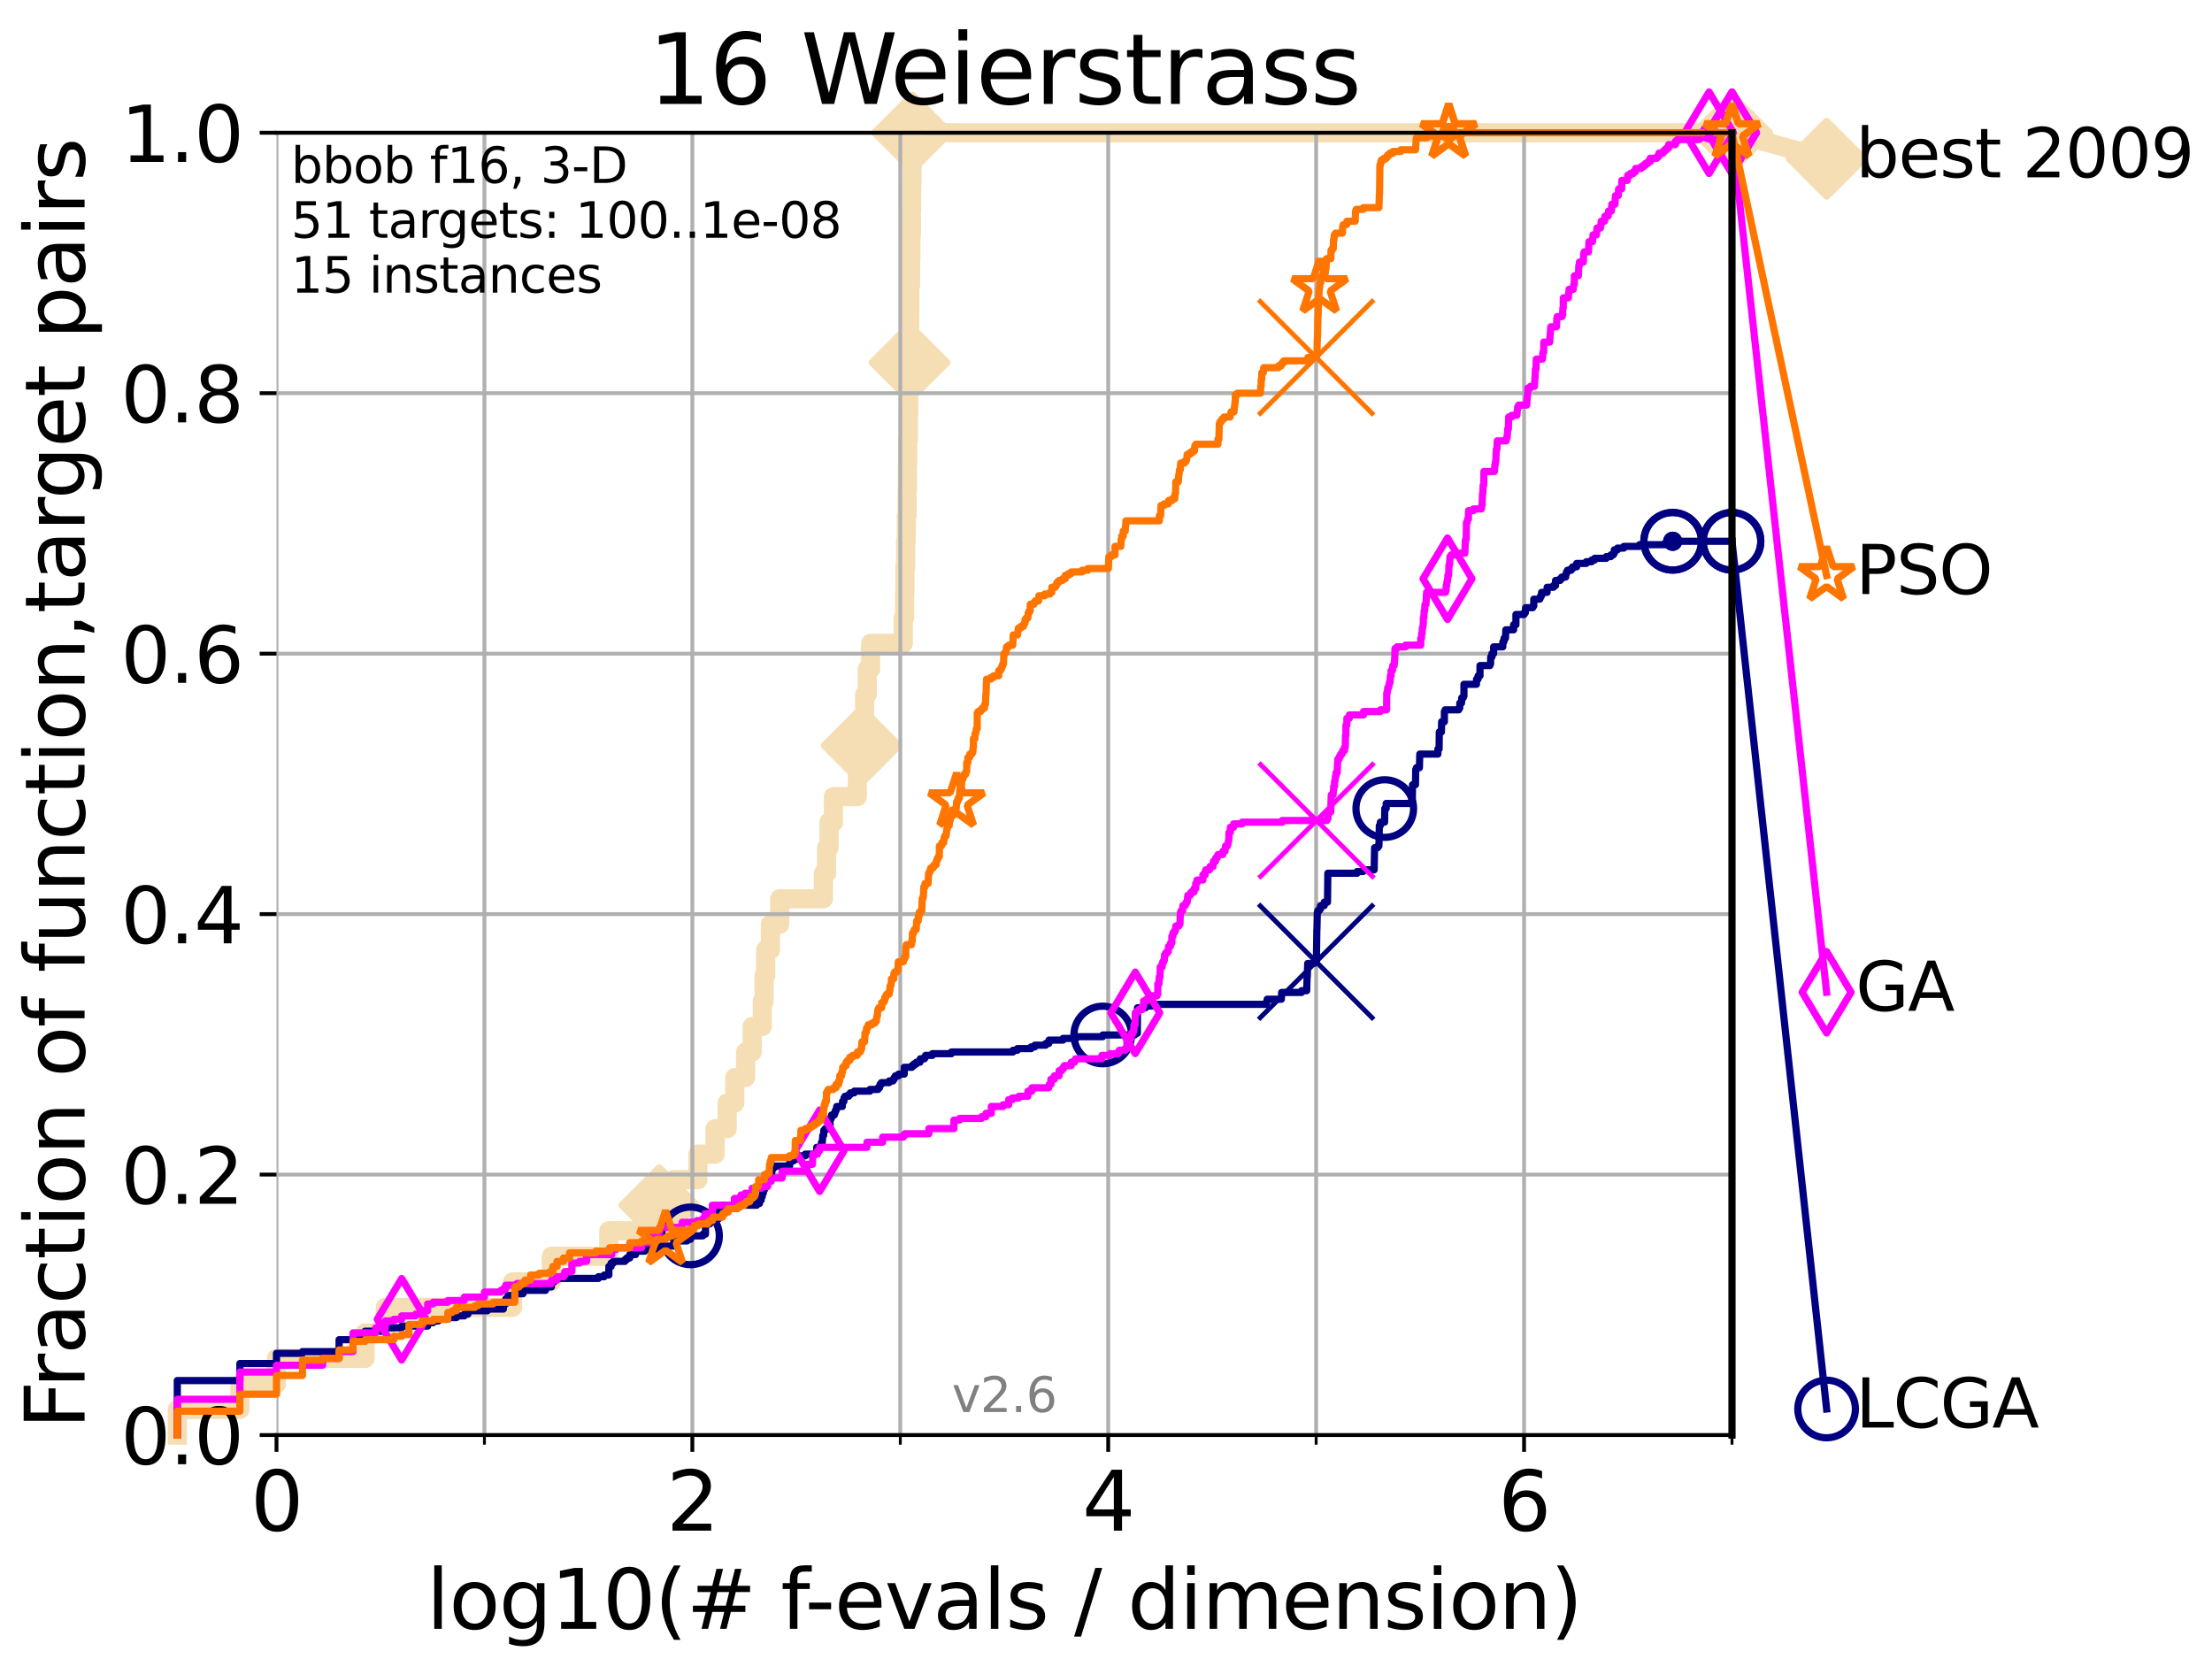 <?xml version="1.0" encoding="utf-8" standalone="no"?>
<!DOCTYPE svg PUBLIC "-//W3C//DTD SVG 1.1//EN"
  "http://www.w3.org/Graphics/SVG/1.1/DTD/svg11.dtd">
<svg xmlns:xlink="http://www.w3.org/1999/xlink" width="460.8pt" height="345.6pt" viewBox="0 0 460.8 345.6" xmlns="http://www.w3.org/2000/svg" version="1.1">
 <defs>
  <style type="text/css">*{stroke-linejoin: round; stroke-linecap: butt}</style>
 </defs>
 <g id="figure_1">
  <g id="patch_1">
   <path d="M 0 345.6 
L 460.8 345.6 
L 460.8 0 
L 0 0 
z
" style="fill: #ffffff"/>
  </g>
  <g id="axes_1">
   <g id="patch_2">
    <path d="M 57.6 298.944 
L 360.806 298.944 
L 360.806 27.648 
L 57.6 27.648 
z
" style="fill: #ffffff"/>
   </g>
   <g id="line2d_1">
    <path d="M 36.933 298.944 
L 36.933 293.624 
L 49.973 293.624 
L 49.973 288.305 
L 57.6 288.305 
L 57.6 282.985 
L 76.051 282.985 
L 76.051 277.666 
L 80.249 277.666 
L 80.249 272.346 
L 106.791 272.346 
L 106.791 267.027 
L 114.872 267.027 
L 114.872 261.707 
L 126.836 261.707 
L 126.836 256.388 
L 137.341 256.388 
L 137.341 251.068 
L 140.266 251.068 
L 140.266 245.749 
L 145.386 245.749 
L 145.386 240.429 
L 148.972 240.429 
L 148.972 235.11 
L 151.478 235.11 
L 151.478 229.79 
L 153.072 229.79 
L 153.072 224.471 
L 155.322 224.471 
L 155.322 219.151 
L 156.697 219.151 
L 156.697 213.832 
L 158.804 213.832 
L 158.804 208.512 
L 159.176 208.512 
L 159.176 203.192 
L 159.513 203.192 
L 159.513 197.873 
L 160.489 197.873 
L 160.489 192.553 
L 162.421 192.553 
L 162.421 187.234 
L 171.538 187.234 
L 171.538 181.914 
L 172.201 181.914 
L 172.201 176.595 
L 172.705 176.595 
L 172.705 171.275 
L 173.621 171.275 
L 173.621 165.956 
L 178.593 165.956 
L 178.593 160.636 
L 179.101 160.636 
L 179.101 155.317 
L 179.49 155.317 
L 179.49 149.997 
L 180.115 149.997 
L 180.115 144.678 
L 180.665 144.678 
L 180.665 139.358 
L 181.366 139.358 
L 181.366 134.039 
L 188.168 134.039 
L 188.168 128.719 
L 188.434 128.719 
L 188.434 123.4 
L 188.511 123.4 
L 188.511 118.08 
L 188.654 118.08 
L 188.654 112.76 
L 188.783 112.76 
L 188.783 107.441 
L 188.953 107.441 
L 188.953 102.121 
L 189.017 102.121 
L 189.017 96.802 
L 189.086 96.802 
L 189.086 91.482 
L 189.23 91.482 
L 189.23 86.163 
L 189.304 86.163 
L 189.304 80.843 
L 189.43 80.843 
L 189.43 75.524 
L 189.469 75.524 
L 189.469 70.204 
L 189.503 70.204 
L 189.503 64.885 
L 189.531 64.885 
L 189.531 59.565 
L 189.683 59.565 
L 189.683 54.246 
L 189.756 54.246 
L 189.756 48.926 
L 189.85 48.926 
L 189.85 43.607 
L 189.917 43.607 
L 189.917 38.287 
L 189.983 38.287 
L 189.983 32.968 
L 190.049 32.968 
L 190.049 27.648 
L 360.806 27.648 
" style="fill: none; stroke: #f5deb3; stroke-width: 4; stroke-linecap: square"/>
   </g>
   <g id="line2d_2">
    <defs>
     <path id="m09f7aefda7" d="M 0 7.778 
L 7.778 0 
L 0 -7.778 
L -7.778 0 
z
" style="stroke: #f5deb3; stroke-width: 1.5; stroke-linejoin: miter"/>
    </defs>
    <g>
     <use xlink:href="#m09f7aefda7" x="137.341" y="251.068" style="fill: #f5deb3; stroke: #f5deb3; stroke-width: 1.5; stroke-linejoin: miter"/>
     <use xlink:href="#m09f7aefda7" x="179.49" y="155.317" style="fill: #f5deb3; stroke: #f5deb3; stroke-width: 1.5; stroke-linejoin: miter"/>
     <use xlink:href="#m09f7aefda7" x="189.469" y="75.524" style="fill: #f5deb3; stroke: #f5deb3; stroke-width: 1.5; stroke-linejoin: miter"/>
     <use xlink:href="#m09f7aefda7" x="190.049" y="27.648" style="fill: #f5deb3; stroke: #f5deb3; stroke-width: 1.5; stroke-linejoin: miter"/>
     <use xlink:href="#m09f7aefda7" x="190.049" y="27.648" style="fill: #f5deb3; stroke: #f5deb3; stroke-width: 1.5; stroke-linejoin: miter"/>
     <use xlink:href="#m09f7aefda7" x="360.806" y="27.648" style="fill: #f5deb3; stroke: #f5deb3; stroke-width: 1.5; stroke-linejoin: miter"/>
    </g>
   </g>
   <g id="line2d_3">
    <path style="fill: none; stroke: #f5deb3; stroke-width: 4; stroke-linecap: square"/>
    <g/>
   </g>
   <g id="line2d_4">
    <path d="M 360.806 27.648 
L 380.515 33.074 
" style="fill: none; stroke: #f5deb3; stroke-width: 4; stroke-linecap: square"/>
    <g>
     <use xlink:href="#m09f7aefda7" x="360.806" y="27.648" style="fill: #f5deb3; stroke: #f5deb3; stroke-width: 1.5; stroke-linejoin: miter"/>
     <use xlink:href="#m09f7aefda7" x="380.515" y="33.074" style="fill: #f5deb3; stroke: #f5deb3; stroke-width: 1.5; stroke-linejoin: miter"/>
    </g>
   </g>
   <g id="matplotlib.axis_1">
    <g id="xtick_1">
     <g id="line2d_5">
      <path d="M 57.6 298.944 
L 57.6 27.648 
" clip-path="url(#pb23ff098bb)" style="fill: none; stroke: #b0b0b0; stroke-width: 0.8; stroke-linecap: square"/>
     </g>
     <g id="line2d_6">
      <defs>
       <path id="m672b30b23e" d="M 0 0 
L 0 3.5 
" style="stroke: #000000; stroke-width: 0.8"/>
      </defs>
      <g>
       <use xlink:href="#m672b30b23e" x="57.6" y="298.944" style="stroke: #000000; stroke-width: 0.8"/>
      </g>
     </g>
     <g id="text_1">
      <!-- 0 -->
      <g transform="translate(52.192 318.861)scale(0.17 -0.17)">
       <defs>
        <path id="DejaVuSans-30" d="M 2034 4250 
Q 1547 4250 1301 3770 
Q 1056 3291 1056 2328 
Q 1056 1369 1301 889 
Q 1547 409 2034 409 
Q 2525 409 2770 889 
Q 3016 1369 3016 2328 
Q 3016 3291 2770 3770 
Q 2525 4250 2034 4250 
z
M 2034 4750 
Q 2819 4750 3233 4129 
Q 3647 3509 3647 2328 
Q 3647 1150 3233 529 
Q 2819 -91 2034 -91 
Q 1250 -91 836 529 
Q 422 1150 422 2328 
Q 422 3509 836 4129 
Q 1250 4750 2034 4750 
z
" transform="scale(0.016)"/>
       </defs>
       <use xlink:href="#DejaVuSans-30"/>
      </g>
     </g>
    </g>
    <g id="xtick_2">
     <g id="line2d_7">
      <path d="M 144.23 298.944 
L 144.23 27.648 
" clip-path="url(#pb23ff098bb)" style="fill: none; stroke: #b0b0b0; stroke-width: 0.8; stroke-linecap: square"/>
     </g>
     <g id="line2d_8">
      <g>
       <use xlink:href="#m672b30b23e" x="144.23" y="298.944" style="stroke: #000000; stroke-width: 0.8"/>
      </g>
     </g>
     <g id="text_2">
      <!-- 2 -->
      <g transform="translate(138.822 318.861)scale(0.17 -0.17)">
       <defs>
        <path id="DejaVuSans-32" d="M 1228 531 
L 3431 531 
L 3431 0 
L 469 0 
L 469 531 
Q 828 903 1448 1529 
Q 2069 2156 2228 2338 
Q 2531 2678 2651 2914 
Q 2772 3150 2772 3378 
Q 2772 3750 2511 3984 
Q 2250 4219 1831 4219 
Q 1534 4219 1204 4116 
Q 875 4013 500 3803 
L 500 4441 
Q 881 4594 1212 4672 
Q 1544 4750 1819 4750 
Q 2544 4750 2975 4387 
Q 3406 4025 3406 3419 
Q 3406 3131 3298 2873 
Q 3191 2616 2906 2266 
Q 2828 2175 2409 1742 
Q 1991 1309 1228 531 
z
" transform="scale(0.016)"/>
       </defs>
       <use xlink:href="#DejaVuSans-32"/>
      </g>
     </g>
    </g>
    <g id="xtick_3">
     <g id="line2d_9">
      <path d="M 230.861 298.944 
L 230.861 27.648 
" clip-path="url(#pb23ff098bb)" style="fill: none; stroke: #b0b0b0; stroke-width: 0.8; stroke-linecap: square"/>
     </g>
     <g id="line2d_10">
      <g>
       <use xlink:href="#m672b30b23e" x="230.861" y="298.944" style="stroke: #000000; stroke-width: 0.8"/>
      </g>
     </g>
     <g id="text_3">
      <!-- 4 -->
      <g transform="translate(225.453 318.861)scale(0.17 -0.17)">
       <defs>
        <path id="DejaVuSans-34" d="M 2419 4116 
L 825 1625 
L 2419 1625 
L 2419 4116 
z
M 2253 4666 
L 3047 4666 
L 3047 1625 
L 3713 1625 
L 3713 1100 
L 3047 1100 
L 3047 0 
L 2419 0 
L 2419 1100 
L 313 1100 
L 313 1709 
L 2253 4666 
z
" transform="scale(0.016)"/>
       </defs>
       <use xlink:href="#DejaVuSans-34"/>
      </g>
     </g>
    </g>
    <g id="xtick_4">
     <g id="line2d_11">
      <path d="M 317.491 298.944 
L 317.491 27.648 
" clip-path="url(#pb23ff098bb)" style="fill: none; stroke: #b0b0b0; stroke-width: 0.8; stroke-linecap: square"/>
     </g>
     <g id="line2d_12">
      <g>
       <use xlink:href="#m672b30b23e" x="317.491" y="298.944" style="stroke: #000000; stroke-width: 0.8"/>
      </g>
     </g>
     <g id="text_4">
      <!-- 6 -->
      <g transform="translate(312.083 318.861)scale(0.17 -0.17)">
       <defs>
        <path id="DejaVuSans-36" d="M 2113 2584 
Q 1688 2584 1439 2293 
Q 1191 2003 1191 1497 
Q 1191 994 1439 701 
Q 1688 409 2113 409 
Q 2538 409 2786 701 
Q 3034 994 3034 1497 
Q 3034 2003 2786 2293 
Q 2538 2584 2113 2584 
z
M 3366 4563 
L 3366 3988 
Q 3128 4100 2886 4159 
Q 2644 4219 2406 4219 
Q 1781 4219 1451 3797 
Q 1122 3375 1075 2522 
Q 1259 2794 1537 2939 
Q 1816 3084 2150 3084 
Q 2853 3084 3261 2657 
Q 3669 2231 3669 1497 
Q 3669 778 3244 343 
Q 2819 -91 2113 -91 
Q 1303 -91 875 529 
Q 447 1150 447 2328 
Q 447 3434 972 4092 
Q 1497 4750 2381 4750 
Q 2619 4750 2861 4703 
Q 3103 4656 3366 4563 
z
" transform="scale(0.016)"/>
       </defs>
       <use xlink:href="#DejaVuSans-36"/>
      </g>
     </g>
    </g>
    <g id="xtick_5">
     <g id="line2d_13">
      <path d="M 100.915 298.944 
L 100.915 27.648 
" clip-path="url(#pb23ff098bb)" style="fill: none; stroke: #b0b0b0; stroke-width: 0.8; stroke-linecap: square"/>
     </g>
     <g id="line2d_14">
      <defs>
       <path id="m28247706b0" d="M 0 0 
L 0 2 
" style="stroke: #000000; stroke-width: 0.6"/>
      </defs>
      <g>
       <use xlink:href="#m28247706b0" x="100.915" y="298.944" style="stroke: #000000; stroke-width: 0.6"/>
      </g>
     </g>
    </g>
    <g id="xtick_6">
     <g id="line2d_15">
      <path d="M 187.546 298.944 
L 187.546 27.648 
" clip-path="url(#pb23ff098bb)" style="fill: none; stroke: #b0b0b0; stroke-width: 0.8; stroke-linecap: square"/>
     </g>
     <g id="line2d_16">
      <g>
       <use xlink:href="#m28247706b0" x="187.546" y="298.944" style="stroke: #000000; stroke-width: 0.6"/>
      </g>
     </g>
    </g>
    <g id="xtick_7">
     <g id="line2d_17">
      <path d="M 274.176 298.944 
L 274.176 27.648 
" clip-path="url(#pb23ff098bb)" style="fill: none; stroke: #b0b0b0; stroke-width: 0.8; stroke-linecap: square"/>
     </g>
     <g id="line2d_18">
      <g>
       <use xlink:href="#m28247706b0" x="274.176" y="298.944" style="stroke: #000000; stroke-width: 0.6"/>
      </g>
     </g>
    </g>
    <g id="xtick_8">
     <g id="line2d_19">
      <path d="M 360.806 298.944 
L 360.806 27.648 
" clip-path="url(#pb23ff098bb)" style="fill: none; stroke: #b0b0b0; stroke-width: 0.8; stroke-linecap: square"/>
     </g>
     <g id="line2d_20">
      <g>
       <use xlink:href="#m28247706b0" x="360.806" y="298.944" style="stroke: #000000; stroke-width: 0.6"/>
      </g>
     </g>
    </g>
    <g id="text_5">
     <!-- log10(# f-evals / dimension) -->
     <g transform="translate(88.823 339.314)scale(0.17 -0.17)">
      <defs>
       <path id="DejaVuSans-6c" d="M 603 4863 
L 1178 4863 
L 1178 0 
L 603 0 
L 603 4863 
z
" transform="scale(0.016)"/>
       <path id="DejaVuSans-6f" d="M 1959 3097 
Q 1497 3097 1228 2736 
Q 959 2375 959 1747 
Q 959 1119 1226 758 
Q 1494 397 1959 397 
Q 2419 397 2687 759 
Q 2956 1122 2956 1747 
Q 2956 2369 2687 2733 
Q 2419 3097 1959 3097 
z
M 1959 3584 
Q 2709 3584 3137 3096 
Q 3566 2609 3566 1747 
Q 3566 888 3137 398 
Q 2709 -91 1959 -91 
Q 1206 -91 779 398 
Q 353 888 353 1747 
Q 353 2609 779 3096 
Q 1206 3584 1959 3584 
z
" transform="scale(0.016)"/>
       <path id="DejaVuSans-67" d="M 2906 1791 
Q 2906 2416 2648 2759 
Q 2391 3103 1925 3103 
Q 1463 3103 1205 2759 
Q 947 2416 947 1791 
Q 947 1169 1205 825 
Q 1463 481 1925 481 
Q 2391 481 2648 825 
Q 2906 1169 2906 1791 
z
M 3481 434 
Q 3481 -459 3084 -895 
Q 2688 -1331 1869 -1331 
Q 1566 -1331 1297 -1286 
Q 1028 -1241 775 -1147 
L 775 -588 
Q 1028 -725 1275 -790 
Q 1522 -856 1778 -856 
Q 2344 -856 2625 -561 
Q 2906 -266 2906 331 
L 2906 616 
Q 2728 306 2450 153 
Q 2172 0 1784 0 
Q 1141 0 747 490 
Q 353 981 353 1791 
Q 353 2603 747 3093 
Q 1141 3584 1784 3584 
Q 2172 3584 2450 3431 
Q 2728 3278 2906 2969 
L 2906 3500 
L 3481 3500 
L 3481 434 
z
" transform="scale(0.016)"/>
       <path id="DejaVuSans-31" d="M 794 531 
L 1825 531 
L 1825 4091 
L 703 3866 
L 703 4441 
L 1819 4666 
L 2450 4666 
L 2450 531 
L 3481 531 
L 3481 0 
L 794 0 
L 794 531 
z
" transform="scale(0.016)"/>
       <path id="DejaVuSans-28" d="M 1984 4856 
Q 1566 4138 1362 3434 
Q 1159 2731 1159 2009 
Q 1159 1288 1364 580 
Q 1569 -128 1984 -844 
L 1484 -844 
Q 1016 -109 783 600 
Q 550 1309 550 2009 
Q 550 2706 781 3412 
Q 1013 4119 1484 4856 
L 1984 4856 
z
" transform="scale(0.016)"/>
       <path id="DejaVuSans-23" d="M 3272 2816 
L 2363 2816 
L 2100 1772 
L 3016 1772 
L 3272 2816 
z
M 2803 4594 
L 2478 3297 
L 3391 3297 
L 3719 4594 
L 4219 4594 
L 3897 3297 
L 4872 3297 
L 4872 2816 
L 3775 2816 
L 3519 1772 
L 4513 1772 
L 4513 1294 
L 3397 1294 
L 3072 0 
L 2572 0 
L 2894 1294 
L 1978 1294 
L 1656 0 
L 1153 0 
L 1478 1294 
L 494 1294 
L 494 1772 
L 1594 1772 
L 1856 2816 
L 850 2816 
L 850 3297 
L 1978 3297 
L 2297 4594 
L 2803 4594 
z
" transform="scale(0.016)"/>
       <path id="DejaVuSans-20" transform="scale(0.016)"/>
       <path id="DejaVuSans-66" d="M 2375 4863 
L 2375 4384 
L 1825 4384 
Q 1516 4384 1395 4259 
Q 1275 4134 1275 3809 
L 1275 3500 
L 2222 3500 
L 2222 3053 
L 1275 3053 
L 1275 0 
L 697 0 
L 697 3053 
L 147 3053 
L 147 3500 
L 697 3500 
L 697 3744 
Q 697 4328 969 4595 
Q 1241 4863 1831 4863 
L 2375 4863 
z
" transform="scale(0.016)"/>
       <path id="DejaVuSans-2d" d="M 313 2009 
L 1997 2009 
L 1997 1497 
L 313 1497 
L 313 2009 
z
" transform="scale(0.016)"/>
       <path id="DejaVuSans-65" d="M 3597 1894 
L 3597 1613 
L 953 1613 
Q 991 1019 1311 708 
Q 1631 397 2203 397 
Q 2534 397 2845 478 
Q 3156 559 3463 722 
L 3463 178 
Q 3153 47 2828 -22 
Q 2503 -91 2169 -91 
Q 1331 -91 842 396 
Q 353 884 353 1716 
Q 353 2575 817 3079 
Q 1281 3584 2069 3584 
Q 2775 3584 3186 3129 
Q 3597 2675 3597 1894 
z
M 3022 2063 
Q 3016 2534 2758 2815 
Q 2500 3097 2075 3097 
Q 1594 3097 1305 2825 
Q 1016 2553 972 2059 
L 3022 2063 
z
" transform="scale(0.016)"/>
       <path id="DejaVuSans-76" d="M 191 3500 
L 800 3500 
L 1894 563 
L 2988 3500 
L 3597 3500 
L 2284 0 
L 1503 0 
L 191 3500 
z
" transform="scale(0.016)"/>
       <path id="DejaVuSans-61" d="M 2194 1759 
Q 1497 1759 1228 1600 
Q 959 1441 959 1056 
Q 959 750 1161 570 
Q 1363 391 1709 391 
Q 2188 391 2477 730 
Q 2766 1069 2766 1631 
L 2766 1759 
L 2194 1759 
z
M 3341 1997 
L 3341 0 
L 2766 0 
L 2766 531 
Q 2569 213 2275 61 
Q 1981 -91 1556 -91 
Q 1019 -91 701 211 
Q 384 513 384 1019 
Q 384 1609 779 1909 
Q 1175 2209 1959 2209 
L 2766 2209 
L 2766 2266 
Q 2766 2663 2505 2880 
Q 2244 3097 1772 3097 
Q 1472 3097 1187 3025 
Q 903 2953 641 2809 
L 641 3341 
Q 956 3463 1253 3523 
Q 1550 3584 1831 3584 
Q 2591 3584 2966 3190 
Q 3341 2797 3341 1997 
z
" transform="scale(0.016)"/>
       <path id="DejaVuSans-73" d="M 2834 3397 
L 2834 2853 
Q 2591 2978 2328 3040 
Q 2066 3103 1784 3103 
Q 1356 3103 1142 2972 
Q 928 2841 928 2578 
Q 928 2378 1081 2264 
Q 1234 2150 1697 2047 
L 1894 2003 
Q 2506 1872 2764 1633 
Q 3022 1394 3022 966 
Q 3022 478 2636 193 
Q 2250 -91 1575 -91 
Q 1294 -91 989 -36 
Q 684 19 347 128 
L 347 722 
Q 666 556 975 473 
Q 1284 391 1588 391 
Q 1994 391 2212 530 
Q 2431 669 2431 922 
Q 2431 1156 2273 1281 
Q 2116 1406 1581 1522 
L 1381 1569 
Q 847 1681 609 1914 
Q 372 2147 372 2553 
Q 372 3047 722 3315 
Q 1072 3584 1716 3584 
Q 2034 3584 2315 3537 
Q 2597 3491 2834 3397 
z
" transform="scale(0.016)"/>
       <path id="DejaVuSans-2f" d="M 1625 4666 
L 2156 4666 
L 531 -594 
L 0 -594 
L 1625 4666 
z
" transform="scale(0.016)"/>
       <path id="DejaVuSans-64" d="M 2906 2969 
L 2906 4863 
L 3481 4863 
L 3481 0 
L 2906 0 
L 2906 525 
Q 2725 213 2448 61 
Q 2172 -91 1784 -91 
Q 1150 -91 751 415 
Q 353 922 353 1747 
Q 353 2572 751 3078 
Q 1150 3584 1784 3584 
Q 2172 3584 2448 3432 
Q 2725 3281 2906 2969 
z
M 947 1747 
Q 947 1113 1208 752 
Q 1469 391 1925 391 
Q 2381 391 2643 752 
Q 2906 1113 2906 1747 
Q 2906 2381 2643 2742 
Q 2381 3103 1925 3103 
Q 1469 3103 1208 2742 
Q 947 2381 947 1747 
z
" transform="scale(0.016)"/>
       <path id="DejaVuSans-69" d="M 603 3500 
L 1178 3500 
L 1178 0 
L 603 0 
L 603 3500 
z
M 603 4863 
L 1178 4863 
L 1178 4134 
L 603 4134 
L 603 4863 
z
" transform="scale(0.016)"/>
       <path id="DejaVuSans-6d" d="M 3328 2828 
Q 3544 3216 3844 3400 
Q 4144 3584 4550 3584 
Q 5097 3584 5394 3201 
Q 5691 2819 5691 2113 
L 5691 0 
L 5113 0 
L 5113 2094 
Q 5113 2597 4934 2840 
Q 4756 3084 4391 3084 
Q 3944 3084 3684 2787 
Q 3425 2491 3425 1978 
L 3425 0 
L 2847 0 
L 2847 2094 
Q 2847 2600 2669 2842 
Q 2491 3084 2119 3084 
Q 1678 3084 1418 2786 
Q 1159 2488 1159 1978 
L 1159 0 
L 581 0 
L 581 3500 
L 1159 3500 
L 1159 2956 
Q 1356 3278 1631 3431 
Q 1906 3584 2284 3584 
Q 2666 3584 2933 3390 
Q 3200 3197 3328 2828 
z
" transform="scale(0.016)"/>
       <path id="DejaVuSans-6e" d="M 3513 2113 
L 3513 0 
L 2938 0 
L 2938 2094 
Q 2938 2591 2744 2837 
Q 2550 3084 2163 3084 
Q 1697 3084 1428 2787 
Q 1159 2491 1159 1978 
L 1159 0 
L 581 0 
L 581 3500 
L 1159 3500 
L 1159 2956 
Q 1366 3272 1645 3428 
Q 1925 3584 2291 3584 
Q 2894 3584 3203 3211 
Q 3513 2838 3513 2113 
z
" transform="scale(0.016)"/>
       <path id="DejaVuSans-29" d="M 513 4856 
L 1013 4856 
Q 1481 4119 1714 3412 
Q 1947 2706 1947 2009 
Q 1947 1309 1714 600 
Q 1481 -109 1013 -844 
L 513 -844 
Q 928 -128 1133 580 
Q 1338 1288 1338 2009 
Q 1338 2731 1133 3434 
Q 928 4138 513 4856 
z
" transform="scale(0.016)"/>
      </defs>
      <use xlink:href="#DejaVuSans-6c"/>
      <use xlink:href="#DejaVuSans-6f" x="27.783"/>
      <use xlink:href="#DejaVuSans-67" x="88.965"/>
      <use xlink:href="#DejaVuSans-31" x="152.441"/>
      <use xlink:href="#DejaVuSans-30" x="216.064"/>
      <use xlink:href="#DejaVuSans-28" x="279.688"/>
      <use xlink:href="#DejaVuSans-23" x="318.701"/>
      <use xlink:href="#DejaVuSans-20" x="402.49"/>
      <use xlink:href="#DejaVuSans-66" x="434.277"/>
      <use xlink:href="#DejaVuSans-2d" x="463.982"/>
      <use xlink:href="#DejaVuSans-65" x="500.066"/>
      <use xlink:href="#DejaVuSans-76" x="561.59"/>
      <use xlink:href="#DejaVuSans-61" x="620.77"/>
      <use xlink:href="#DejaVuSans-6c" x="682.049"/>
      <use xlink:href="#DejaVuSans-73" x="709.832"/>
      <use xlink:href="#DejaVuSans-20" x="761.932"/>
      <use xlink:href="#DejaVuSans-2f" x="793.719"/>
      <use xlink:href="#DejaVuSans-20" x="827.41"/>
      <use xlink:href="#DejaVuSans-64" x="859.197"/>
      <use xlink:href="#DejaVuSans-69" x="922.674"/>
      <use xlink:href="#DejaVuSans-6d" x="950.457"/>
      <use xlink:href="#DejaVuSans-65" x="1047.869"/>
      <use xlink:href="#DejaVuSans-6e" x="1109.393"/>
      <use xlink:href="#DejaVuSans-73" x="1172.771"/>
      <use xlink:href="#DejaVuSans-69" x="1224.871"/>
      <use xlink:href="#DejaVuSans-6f" x="1252.654"/>
      <use xlink:href="#DejaVuSans-6e" x="1313.836"/>
      <use xlink:href="#DejaVuSans-29" x="1377.215"/>
     </g>
    </g>
   </g>
   <g id="matplotlib.axis_2">
    <g id="ytick_1">
     <g id="line2d_21">
      <path d="M 57.6 298.944 
L 360.806 298.944 
" clip-path="url(#pb23ff098bb)" style="fill: none; stroke: #b0b0b0; stroke-width: 0.8; stroke-linecap: square"/>
     </g>
     <g id="line2d_22">
      <defs>
       <path id="me1d3ff20ea" d="M 0 0 
L -3.5 0 
" style="stroke: #000000; stroke-width: 0.8"/>
      </defs>
      <g>
       <use xlink:href="#me1d3ff20ea" x="57.6" y="298.944" style="stroke: #000000; stroke-width: 0.8"/>
      </g>
     </g>
     <g id="text_6">
      <!-- 0.0 -->
      <g transform="translate(25.155 305.023)scale(0.16 -0.16)">
       <defs>
        <path id="DejaVuSans-2e" d="M 684 794 
L 1344 794 
L 1344 0 
L 684 0 
L 684 794 
z
" transform="scale(0.016)"/>
       </defs>
       <use xlink:href="#DejaVuSans-30"/>
       <use xlink:href="#DejaVuSans-2e" x="63.623"/>
       <use xlink:href="#DejaVuSans-30" x="95.41"/>
      </g>
     </g>
    </g>
    <g id="ytick_2">
     <g id="line2d_23">
      <path d="M 57.6 244.685 
L 360.806 244.685 
" clip-path="url(#pb23ff098bb)" style="fill: none; stroke: #b0b0b0; stroke-width: 0.8; stroke-linecap: square"/>
     </g>
     <g id="line2d_24">
      <g>
       <use xlink:href="#me1d3ff20ea" x="57.6" y="244.685" style="stroke: #000000; stroke-width: 0.8"/>
      </g>
     </g>
     <g id="text_7">
      <!-- 0.2 -->
      <g transform="translate(25.155 250.764)scale(0.16 -0.16)">
       <use xlink:href="#DejaVuSans-30"/>
       <use xlink:href="#DejaVuSans-2e" x="63.623"/>
       <use xlink:href="#DejaVuSans-32" x="95.41"/>
      </g>
     </g>
    </g>
    <g id="ytick_3">
     <g id="line2d_25">
      <path d="M 57.6 190.426 
L 360.806 190.426 
" clip-path="url(#pb23ff098bb)" style="fill: none; stroke: #b0b0b0; stroke-width: 0.8; stroke-linecap: square"/>
     </g>
     <g id="line2d_26">
      <g>
       <use xlink:href="#me1d3ff20ea" x="57.6" y="190.426" style="stroke: #000000; stroke-width: 0.8"/>
      </g>
     </g>
     <g id="text_8">
      <!-- 0.4 -->
      <g transform="translate(25.155 196.504)scale(0.16 -0.16)">
       <use xlink:href="#DejaVuSans-30"/>
       <use xlink:href="#DejaVuSans-2e" x="63.623"/>
       <use xlink:href="#DejaVuSans-34" x="95.41"/>
      </g>
     </g>
    </g>
    <g id="ytick_4">
     <g id="line2d_27">
      <path d="M 57.6 136.166 
L 360.806 136.166 
" clip-path="url(#pb23ff098bb)" style="fill: none; stroke: #b0b0b0; stroke-width: 0.8; stroke-linecap: square"/>
     </g>
     <g id="line2d_28">
      <g>
       <use xlink:href="#me1d3ff20ea" x="57.6" y="136.166" style="stroke: #000000; stroke-width: 0.8"/>
      </g>
     </g>
     <g id="text_9">
      <!-- 0.6 -->
      <g transform="translate(25.155 142.245)scale(0.16 -0.16)">
       <use xlink:href="#DejaVuSans-30"/>
       <use xlink:href="#DejaVuSans-2e" x="63.623"/>
       <use xlink:href="#DejaVuSans-36" x="95.41"/>
      </g>
     </g>
    </g>
    <g id="ytick_5">
     <g id="line2d_29">
      <path d="M 57.6 81.907 
L 360.806 81.907 
" clip-path="url(#pb23ff098bb)" style="fill: none; stroke: #b0b0b0; stroke-width: 0.8; stroke-linecap: square"/>
     </g>
     <g id="line2d_30">
      <g>
       <use xlink:href="#me1d3ff20ea" x="57.6" y="81.907" style="stroke: #000000; stroke-width: 0.8"/>
      </g>
     </g>
     <g id="text_10">
      <!-- 0.8 -->
      <g transform="translate(25.155 87.986)scale(0.16 -0.16)">
       <defs>
        <path id="DejaVuSans-38" d="M 2034 2216 
Q 1584 2216 1326 1975 
Q 1069 1734 1069 1313 
Q 1069 891 1326 650 
Q 1584 409 2034 409 
Q 2484 409 2743 651 
Q 3003 894 3003 1313 
Q 3003 1734 2745 1975 
Q 2488 2216 2034 2216 
z
M 1403 2484 
Q 997 2584 770 2862 
Q 544 3141 544 3541 
Q 544 4100 942 4425 
Q 1341 4750 2034 4750 
Q 2731 4750 3128 4425 
Q 3525 4100 3525 3541 
Q 3525 3141 3298 2862 
Q 3072 2584 2669 2484 
Q 3125 2378 3379 2068 
Q 3634 1759 3634 1313 
Q 3634 634 3220 271 
Q 2806 -91 2034 -91 
Q 1263 -91 848 271 
Q 434 634 434 1313 
Q 434 1759 690 2068 
Q 947 2378 1403 2484 
z
M 1172 3481 
Q 1172 3119 1398 2916 
Q 1625 2713 2034 2713 
Q 2441 2713 2670 2916 
Q 2900 3119 2900 3481 
Q 2900 3844 2670 4047 
Q 2441 4250 2034 4250 
Q 1625 4250 1398 4047 
Q 1172 3844 1172 3481 
z
" transform="scale(0.016)"/>
       </defs>
       <use xlink:href="#DejaVuSans-30"/>
       <use xlink:href="#DejaVuSans-2e" x="63.623"/>
       <use xlink:href="#DejaVuSans-38" x="95.41"/>
      </g>
     </g>
    </g>
    <g id="ytick_6">
     <g id="line2d_31">
      <path d="M 57.6 27.648 
L 360.806 27.648 
" clip-path="url(#pb23ff098bb)" style="fill: none; stroke: #b0b0b0; stroke-width: 0.8; stroke-linecap: square"/>
     </g>
     <g id="line2d_32">
      <g>
       <use xlink:href="#me1d3ff20ea" x="57.6" y="27.648" style="stroke: #000000; stroke-width: 0.8"/>
      </g>
     </g>
     <g id="text_11">
      <!-- 1.0 -->
      <g transform="translate(25.155 33.727)scale(0.16 -0.16)">
       <use xlink:href="#DejaVuSans-31"/>
       <use xlink:href="#DejaVuSans-2e" x="63.623"/>
       <use xlink:href="#DejaVuSans-30" x="95.41"/>
      </g>
     </g>
    </g>
    <g id="text_12">
     <!-- Fraction of function,target pairs -->
     <g transform="translate(17.62 297.681)rotate(-90)scale(0.17 -0.17)">
      <defs>
       <path id="DejaVuSans-46" d="M 628 4666 
L 3309 4666 
L 3309 4134 
L 1259 4134 
L 1259 2759 
L 3109 2759 
L 3109 2228 
L 1259 2228 
L 1259 0 
L 628 0 
L 628 4666 
z
" transform="scale(0.016)"/>
       <path id="DejaVuSans-72" d="M 2631 2963 
Q 2534 3019 2420 3045 
Q 2306 3072 2169 3072 
Q 1681 3072 1420 2755 
Q 1159 2438 1159 1844 
L 1159 0 
L 581 0 
L 581 3500 
L 1159 3500 
L 1159 2956 
Q 1341 3275 1631 3429 
Q 1922 3584 2338 3584 
Q 2397 3584 2469 3576 
Q 2541 3569 2628 3553 
L 2631 2963 
z
" transform="scale(0.016)"/>
       <path id="DejaVuSans-63" d="M 3122 3366 
L 3122 2828 
Q 2878 2963 2633 3030 
Q 2388 3097 2138 3097 
Q 1578 3097 1268 2742 
Q 959 2388 959 1747 
Q 959 1106 1268 751 
Q 1578 397 2138 397 
Q 2388 397 2633 464 
Q 2878 531 3122 666 
L 3122 134 
Q 2881 22 2623 -34 
Q 2366 -91 2075 -91 
Q 1284 -91 818 406 
Q 353 903 353 1747 
Q 353 2603 823 3093 
Q 1294 3584 2113 3584 
Q 2378 3584 2631 3529 
Q 2884 3475 3122 3366 
z
" transform="scale(0.016)"/>
       <path id="DejaVuSans-74" d="M 1172 4494 
L 1172 3500 
L 2356 3500 
L 2356 3053 
L 1172 3053 
L 1172 1153 
Q 1172 725 1289 603 
Q 1406 481 1766 481 
L 2356 481 
L 2356 0 
L 1766 0 
Q 1100 0 847 248 
Q 594 497 594 1153 
L 594 3053 
L 172 3053 
L 172 3500 
L 594 3500 
L 594 4494 
L 1172 4494 
z
" transform="scale(0.016)"/>
       <path id="DejaVuSans-75" d="M 544 1381 
L 544 3500 
L 1119 3500 
L 1119 1403 
Q 1119 906 1312 657 
Q 1506 409 1894 409 
Q 2359 409 2629 706 
Q 2900 1003 2900 1516 
L 2900 3500 
L 3475 3500 
L 3475 0 
L 2900 0 
L 2900 538 
Q 2691 219 2414 64 
Q 2138 -91 1772 -91 
Q 1169 -91 856 284 
Q 544 659 544 1381 
z
M 1991 3584 
L 1991 3584 
z
" transform="scale(0.016)"/>
       <path id="DejaVuSans-2c" d="M 750 794 
L 1409 794 
L 1409 256 
L 897 -744 
L 494 -744 
L 750 256 
L 750 794 
z
" transform="scale(0.016)"/>
       <path id="DejaVuSans-70" d="M 1159 525 
L 1159 -1331 
L 581 -1331 
L 581 3500 
L 1159 3500 
L 1159 2969 
Q 1341 3281 1617 3432 
Q 1894 3584 2278 3584 
Q 2916 3584 3314 3078 
Q 3713 2572 3713 1747 
Q 3713 922 3314 415 
Q 2916 -91 2278 -91 
Q 1894 -91 1617 61 
Q 1341 213 1159 525 
z
M 3116 1747 
Q 3116 2381 2855 2742 
Q 2594 3103 2138 3103 
Q 1681 3103 1420 2742 
Q 1159 2381 1159 1747 
Q 1159 1113 1420 752 
Q 1681 391 2138 391 
Q 2594 391 2855 752 
Q 3116 1113 3116 1747 
z
" transform="scale(0.016)"/>
      </defs>
      <use xlink:href="#DejaVuSans-46"/>
      <use xlink:href="#DejaVuSans-72" x="50.27"/>
      <use xlink:href="#DejaVuSans-61" x="91.383"/>
      <use xlink:href="#DejaVuSans-63" x="152.662"/>
      <use xlink:href="#DejaVuSans-74" x="207.643"/>
      <use xlink:href="#DejaVuSans-69" x="246.852"/>
      <use xlink:href="#DejaVuSans-6f" x="274.635"/>
      <use xlink:href="#DejaVuSans-6e" x="335.816"/>
      <use xlink:href="#DejaVuSans-20" x="399.195"/>
      <use xlink:href="#DejaVuSans-6f" x="430.982"/>
      <use xlink:href="#DejaVuSans-66" x="492.164"/>
      <use xlink:href="#DejaVuSans-20" x="527.369"/>
      <use xlink:href="#DejaVuSans-66" x="559.156"/>
      <use xlink:href="#DejaVuSans-75" x="594.361"/>
      <use xlink:href="#DejaVuSans-6e" x="657.74"/>
      <use xlink:href="#DejaVuSans-63" x="721.119"/>
      <use xlink:href="#DejaVuSans-74" x="776.1"/>
      <use xlink:href="#DejaVuSans-69" x="815.309"/>
      <use xlink:href="#DejaVuSans-6f" x="843.092"/>
      <use xlink:href="#DejaVuSans-6e" x="904.273"/>
      <use xlink:href="#DejaVuSans-2c" x="967.652"/>
      <use xlink:href="#DejaVuSans-74" x="999.439"/>
      <use xlink:href="#DejaVuSans-61" x="1038.648"/>
      <use xlink:href="#DejaVuSans-72" x="1099.928"/>
      <use xlink:href="#DejaVuSans-67" x="1139.291"/>
      <use xlink:href="#DejaVuSans-65" x="1202.768"/>
      <use xlink:href="#DejaVuSans-74" x="1264.291"/>
      <use xlink:href="#DejaVuSans-20" x="1303.5"/>
      <use xlink:href="#DejaVuSans-70" x="1335.287"/>
      <use xlink:href="#DejaVuSans-61" x="1398.764"/>
      <use xlink:href="#DejaVuSans-69" x="1460.043"/>
      <use xlink:href="#DejaVuSans-72" x="1487.826"/>
      <use xlink:href="#DejaVuSans-73" x="1528.939"/>
     </g>
    </g>
   </g>
   <g id="line2d_33">
    <defs>
     <path id="m0de462ec31" d="M 0 1.5 
C 0.398 1.5 0.779 1.342 1.061 1.061 
C 1.342 0.779 1.5 0.398 1.5 0 
C 1.5 -0.398 1.342 -0.779 1.061 -1.061 
C 0.779 -1.342 0.398 -1.5 0 -1.5 
C -0.398 -1.5 -0.779 -1.342 -1.061 -1.061 
C -1.342 -0.779 -1.5 -0.398 -1.5 0 
C -1.5 0.398 -1.342 0.779 -1.061 1.061 
C -0.779 1.342 -0.398 1.5 0 1.5 
z
" style="stroke: #f5deb3"/>
    </defs>
    <g>
     <use xlink:href="#m0de462ec31" x="190.049" y="27.648" style="fill: #f5deb3; stroke: #f5deb3"/>
     <use xlink:href="#m0de462ec31" x="190.049" y="27.648" style="fill: #f5deb3; stroke: #f5deb3"/>
    </g>
   </g>
   <g id="line2d_34">
    <defs>
     <path id="me8fc0d74b5" d="M 0 1.5 
C 0.398 1.5 0.779 1.342 1.061 1.061 
C 1.342 0.779 1.5 0.398 1.5 0 
C 1.5 -0.398 1.342 -0.779 1.061 -1.061 
C 0.779 -1.342 0.398 -1.5 0 -1.5 
C -0.398 -1.5 -0.779 -1.342 -1.061 -1.061 
C -1.342 -0.779 -1.5 -0.398 -1.5 0 
C -1.5 0.398 -1.342 0.779 -1.061 1.061 
C -0.779 1.342 -0.398 1.5 0 1.5 
z
" style="stroke: #000080"/>
    </defs>
    <g>
     <use xlink:href="#me8fc0d74b5" x="348.451" y="112.76" style="fill: #000080; stroke: #000080"/>
     <use xlink:href="#me8fc0d74b5" x="348.451" y="112.76" style="fill: #000080; stroke: #000080"/>
    </g>
   </g>
   <g id="line2d_35">
    <path d="M 36.933 298.944 
L 36.933 287.596 
L 49.973 287.596 
L 49.973 284.049 
L 57.6 284.049 
L 57.6 281.922 
L 63.012 281.922 
L 63.012 281.567 
L 70.639 281.567 
L 70.639 279.084 
L 73.539 279.084 
L 73.539 278.375 
L 76.051 278.375 
L 76.051 277.311 
L 80.249 277.311 
L 80.249 276.602 
L 83.678 276.602 
L 83.678 276.247 
L 89.09 276.247 
L 89.09 275.538 
L 90.231 275.538 
L 90.231 275.183 
L 91.306 275.183 
L 91.306 274.829 
L 93.288 274.829 
L 93.288 274.474 
L 95.081 274.474 
L 95.081 274.12 
L 96.718 274.12 
L 96.718 273.765 
L 97.485 273.765 
L 97.485 273.056 
L 101.532 273.056 
L 101.532 272.701 
L 104.86 272.701 
L 104.86 271.637 
L 105.362 271.637 
L 105.362 270.573 
L 105.851 270.573 
L 105.851 269.864 
L 107.245 269.864 
L 107.245 269.509 
L 108.956 269.509 
L 108.956 268.8 
L 113.638 268.8 
L 113.638 268.091 
L 114.872 268.091 
L 114.872 267.027 
L 115.46 267.027 
L 115.46 266.672 
L 115.747 266.672 
L 115.747 266.318 
L 124.66 266.318 
L 124.66 265.963 
L 125.863 265.963 
L 125.863 265.608 
L 126.836 265.608 
L 126.836 263.835 
L 127.304 263.835 
L 127.304 263.126 
L 127.761 263.126 
L 127.761 262.771 
L 130.16 262.771 
L 130.16 262.417 
L 130.553 262.417 
L 130.553 262.062 
L 131.191 262.062 
L 131.191 261.353 
L 132.405 261.353 
L 132.405 260.643 
L 134.305 260.643 
L 134.305 260.289 
L 137.788 260.289 
L 137.788 259.579 
L 140.344 259.579 
L 140.344 258.516 
L 143.133 258.516 
L 143.133 258.161 
L 143.85 258.161 
L 143.85 257.452 
L 146.418 257.452 
L 146.418 257.097 
L 146.968 257.097 
L 146.968 254.969 
L 147.868 254.969 
L 147.868 254.26 
L 148.528 254.26 
L 148.528 253.905 
L 149.689 253.905 
L 149.689 253.196 
L 149.876 253.196 
L 149.876 252.132 
L 150.289 252.132 
L 150.289 251.068 
L 157.642 251.068 
L 157.642 250.714 
L 158.217 250.714 
L 158.217 250.004 
L 158.572 250.004 
L 158.601 249.295 
L 158.775 249.295 
L 158.862 248.586 
L 159.005 248.586 
L 159.005 247.877 
L 159.233 247.877 
L 159.233 247.522 
L 159.401 247.522 
L 159.401 246.103 
L 159.789 246.103 
L 159.789 245.749 
L 159.98 245.749 
L 160.062 245.039 
L 160.116 245.039 
L 160.116 244.685 
L 160.752 244.685 
L 160.752 243.621 
L 160.985 243.621 
L 160.985 243.266 
L 161.316 243.266 
L 161.316 242.912 
L 164.496 242.912 
L 164.496 242.202 
L 164.644 242.202 
L 164.644 241.848 
L 165.29 241.848 
L 165.29 241.493 
L 166.013 241.493 
L 166.013 241.138 
L 166.499 241.138 
L 166.499 240.784 
L 167.743 240.784 
L 167.743 240.429 
L 169.993 240.429 
L 169.993 240.075 
L 170.136 240.075 
L 170.136 239.011 
L 171.062 239.011 
L 171.137 237.947 
L 171.301 237.947 
L 171.405 236.528 
L 171.582 236.528 
L 171.611 235.464 
L 171.915 235.464 
L 171.915 235.11 
L 172.663 235.11 
L 172.663 234.4 
L 172.924 234.4 
L 172.924 232.982 
L 173.195 232.982 
L 173.222 232.273 
L 173.804 232.273 
L 173.804 231.918 
L 173.946 231.918 
L 173.946 231.563 
L 174.075 231.563 
L 174.075 231.209 
L 174.241 231.209 
L 174.305 230.499 
L 175.472 230.499 
L 175.52 229.435 
L 175.803 229.435 
L 175.814 228.726 
L 176.012 228.726 
L 176.012 228.372 
L 176.794 228.372 
L 176.794 228.017 
L 177.136 228.017 
L 177.136 227.662 
L 177.957 227.662 
L 177.957 227.308 
L 181.226 227.308 
L 181.226 226.953 
L 182.912 226.953 
L 182.912 226.598 
L 183.23 226.598 
L 183.34 225.889 
L 183.613 225.889 
L 183.613 225.534 
L 185.24 225.534 
L 185.24 225.18 
L 186.025 225.18 
L 186.025 224.825 
L 186.288 224.825 
L 186.288 224.471 
L 186.501 224.471 
L 186.501 224.116 
L 187.178 224.116 
L 187.178 223.761 
L 188.368 223.761 
L 188.368 222.343 
L 189.961 222.343 
L 189.961 221.988 
L 190.392 221.988 
L 190.392 221.634 
L 190.897 221.634 
L 190.897 221.279 
L 191.648 221.279 
L 191.708 220.57 
L 192.582 220.57 
L 192.582 220.215 
L 192.811 220.215 
L 192.811 219.86 
L 194.217 219.86 
L 194.217 219.506 
L 198.198 219.506 
L 198.198 219.151 
L 211.02 219.151 
L 211.02 218.796 
L 211.934 218.796 
L 211.934 218.442 
L 214.801 218.442 
L 214.801 218.087 
L 215.565 218.087 
L 215.565 217.733 
L 217.833 217.733 
L 217.833 217.378 
L 218.486 217.378 
L 218.527 216.669 
L 221.443 216.669 
L 221.443 216.314 
L 224.16 216.314 
L 224.16 215.959 
L 229.719 215.959 
L 229.719 215.605 
L 236.382 215.605 
L 236.382 215.25 
L 236.929 215.25 
L 236.966 209.931 
L 238.641 209.931 
L 238.641 209.576 
L 241.078 209.576 
L 241.078 209.221 
L 263.72 209.221 
L 263.72 208.867 
L 263.887 208.867 
L 263.975 208.157 
L 266.93 208.157 
L 266.997 206.739 
L 271.14 206.739 
L 271.14 206.384 
L 272.207 206.384 
L 272.291 203.547 
L 272.324 203.547 
L 272.419 200.71 
L 273.766 200.71 
L 273.766 200.355 
L 274.223 200.355 
L 274.326 193.617 
L 274.342 193.617 
L 274.423 190.071 
L 274.505 190.071 
L 274.505 189.716 
L 274.82 189.716 
L 274.82 189.362 
L 275.094 189.362 
L 275.094 188.652 
L 275.868 188.652 
L 275.868 187.943 
L 276.543 187.943 
L 276.613 181.914 
L 282.705 181.914 
L 282.705 181.56 
L 283.966 181.56 
L 283.966 181.205 
L 286.256 181.205 
L 286.357 176.595 
L 287.011 176.595 
L 287.011 176.24 
L 287.258 176.24 
L 287.339 171.985 
L 287.556 171.985 
L 287.556 171.275 
L 288.436 171.275 
L 288.473 168.438 
L 288.768 168.438 
L 288.768 167.374 
L 293.884 167.374 
L 293.884 167.02 
L 294.209 167.02 
L 294.258 163.473 
L 294.869 163.473 
L 294.925 160.282 
L 295.07 160.282 
L 295.07 159.927 
L 295.689 159.927 
L 295.768 157.09 
L 299.54 157.09 
L 299.54 156.026 
L 299.791 156.026 
L 299.83 152.48 
L 300.276 152.48 
L 300.316 150.352 
L 300.893 150.352 
L 300.894 148.224 
L 301.047 148.224 
L 301.047 147.869 
L 303.883 147.869 
L 303.883 147.515 
L 304.085 147.515 
L 304.113 146.451 
L 304.469 146.451 
L 304.497 145.387 
L 304.803 145.387 
L 304.803 145.032 
L 304.965 145.032 
L 304.965 142.55 
L 307.576 142.55 
L 307.59 141.486 
L 307.899 141.486 
L 307.919 140.777 
L 308.31 140.777 
L 308.311 138.649 
L 310.377 138.649 
L 310.377 138.294 
L 310.518 138.294 
L 310.532 136.876 
L 310.794 136.876 
L 310.794 136.166 
L 311.149 136.166 
L 311.15 134.748 
L 313.065 134.748 
L 313.076 133.684 
L 313.306 133.684 
L 313.318 132.975 
L 313.616 132.975 
L 313.694 131.202 
L 315.305 131.202 
L 315.316 130.138 
L 315.796 130.138 
L 315.796 128.01 
L 317.5 128.01 
L 317.5 127.655 
L 317.749 127.655 
L 317.812 126.591 
L 319.293 126.591 
L 319.293 126.237 
L 319.519 126.237 
L 319.519 124.818 
L 320.774 124.818 
L 320.774 124.463 
L 320.937 124.463 
L 320.937 124.109 
L 321.136 124.109 
L 321.137 123.4 
L 322.286 123.4 
L 322.297 122.336 
L 323.619 122.336 
L 323.619 121.981 
L 324.051 121.981 
L 324.051 120.917 
L 325.001 120.917 
L 325.001 120.562 
L 325.333 120.562 
L 325.333 120.208 
L 326.157 120.208 
L 326.223 119.499 
L 326.339 119.499 
L 326.339 119.144 
L 326.534 119.144 
L 326.534 118.789 
L 327.308 118.789 
L 327.308 118.435 
L 327.626 118.435 
L 327.626 118.08 
L 328.451 118.08 
L 328.451 117.371 
L 330.444 117.371 
L 330.444 117.016 
L 331.572 117.016 
L 331.572 116.661 
L 332.195 116.661 
L 332.195 116.307 
L 334.616 116.307 
L 334.616 115.952 
L 335.566 115.952 
L 335.566 115.598 
L 336.072 115.598 
L 336.072 115.243 
L 336.295 115.243 
L 336.295 114.534 
L 336.953 114.534 
L 336.953 114.179 
L 338.265 114.179 
L 338.265 113.824 
L 341.54 113.824 
L 341.54 113.47 
L 346.941 113.47 
L 346.941 113.115 
L 348.451 113.115 
L 348.451 112.76 
L 360.806 112.76 
L 360.806 112.76 
" style="fill: none; stroke: #000080; stroke-width: 1.5; stroke-linecap: square"/>
   </g>
   <g id="line2d_36">
    <defs>
     <path id="m7af5281170" d="M 0 6 
C 1.591 6 3.117 5.368 4.243 4.243 
C 5.368 3.117 6 1.591 6 0 
C 6 -1.591 5.368 -3.117 4.243 -4.243 
C 3.117 -5.368 1.591 -6 0 -6 
C -1.591 -6 -3.117 -5.368 -4.243 -4.243 
C -5.368 -3.117 -6 -1.591 -6 0 
C -6 1.591 -5.368 3.117 -4.243 4.243 
C -3.117 5.368 -1.591 6 0 6 
z
" style="stroke: #000080; stroke-width: 1.5"/>
    </defs>
    <g>
     <use xlink:href="#m7af5281170" x="143.85" y="257.452" style="fill-opacity: 0; stroke: #000080; stroke-width: 1.5"/>
     <use xlink:href="#m7af5281170" x="229.719" y="215.605" style="fill-opacity: 0; stroke: #000080; stroke-width: 1.5"/>
     <use xlink:href="#m7af5281170" x="288.473" y="168.438" style="fill-opacity: 0; stroke: #000080; stroke-width: 1.5"/>
     <use xlink:href="#m7af5281170" x="348.451" y="112.76" style="fill-opacity: 0; stroke: #000080; stroke-width: 1.5"/>
     <use xlink:href="#m7af5281170" x="348.451" y="112.76" style="fill-opacity: 0; stroke: #000080; stroke-width: 1.5"/>
     <use xlink:href="#m7af5281170" x="360.806" y="112.76" style="fill-opacity: 0; stroke: #000080; stroke-width: 1.5"/>
    </g>
   </g>
   <g id="line2d_37">
    <path style="fill: none; stroke: #000080; stroke-width: 1.5; stroke-linecap: square"/>
    <g/>
   </g>
   <g id="line2d_38">
    <path d="M 274.176 200.355 
" clip-path="url(#pb23ff098bb)" style="fill: none; stroke: #000080; stroke-width: 1.5; stroke-linecap: square"/>
    <defs>
     <path id="mc6d2a7daa9" d="M -12 12 
L 12 -12 
M -12 -12 
L 12 12 
" style="stroke: #000080"/>
    </defs>
    <g clip-path="url(#pb23ff098bb)">
     <use xlink:href="#mc6d2a7daa9" x="274.176" y="200.355" style="fill: #000080; stroke: #000080"/>
    </g>
   </g>
   <g id="line2d_39">
    <defs>
     <path id="ma0f4f847d6" d="M 0 1.5 
C 0.398 1.5 0.779 1.342 1.061 1.061 
C 1.342 0.779 1.5 0.398 1.5 0 
C 1.5 -0.398 1.342 -0.779 1.061 -1.061 
C 0.779 -1.342 0.398 -1.5 0 -1.5 
C -0.398 -1.5 -0.779 -1.342 -1.061 -1.061 
C -1.342 -0.779 -1.5 -0.398 -1.5 0 
C -1.5 0.398 -1.342 0.779 -1.061 1.061 
C -0.779 1.342 -0.398 1.5 0 1.5 
z
" style="stroke: #ff00ff"/>
    </defs>
    <g>
     <use xlink:href="#ma0f4f847d6" x="356.029" y="27.648" style="fill: #ff00ff; stroke: #ff00ff"/>
     <use xlink:href="#ma0f4f847d6" x="356.029" y="27.648" style="fill: #ff00ff; stroke: #ff00ff"/>
    </g>
   </g>
   <g id="line2d_40">
    <path d="M 36.933 298.944 
L 36.933 291.497 
L 49.973 291.497 
L 49.973 285.822 
L 57.6 285.822 
L 57.6 284.404 
L 67.209 284.404 
L 67.209 282.985 
L 70.639 282.985 
L 70.639 281.567 
L 73.539 281.567 
L 73.539 277.666 
L 78.267 277.666 
L 78.267 276.602 
L 80.249 276.602 
L 80.249 275.183 
L 82.042 275.183 
L 82.042 274.829 
L 83.678 274.829 
L 83.678 274.12 
L 86.578 274.12 
L 86.578 273.765 
L 87.876 273.765 
L 87.876 273.056 
L 89.09 273.056 
L 89.09 271.637 
L 90.231 271.637 
L 90.231 271.282 
L 93.288 271.282 
L 93.288 270.928 
L 96.718 270.928 
L 96.718 270.219 
L 100.915 270.219 
L 100.915 269.155 
L 104.345 269.155 
L 104.345 268.8 
L 104.86 268.8 
L 104.86 268.445 
L 105.362 268.445 
L 105.362 267.736 
L 107.687 267.736 
L 107.687 267.381 
L 114.872 267.381 
L 114.872 266.672 
L 116.03 266.672 
L 116.03 265.963 
L 117.384 265.963 
L 117.384 265.608 
L 117.644 265.608 
L 117.644 264.899 
L 119.129 264.899 
L 119.129 263.126 
L 120.727 263.126 
L 120.727 262.771 
L 122.199 262.771 
L 122.199 261.353 
L 127.458 261.353 
L 127.458 260.289 
L 128.354 260.289 
L 128.354 259.934 
L 133.656 259.934 
L 133.656 258.87 
L 135.638 258.87 
L 135.638 257.452 
L 135.933 257.452 
L 135.933 257.097 
L 136.414 257.097 
L 136.414 256.742 
L 137.431 256.742 
L 137.431 255.678 
L 142.038 255.678 
L 142.109 254.615 
L 145.208 254.615 
L 145.208 254.26 
L 146.362 254.26 
L 146.362 253.905 
L 146.86 253.905 
L 146.86 252.841 
L 148.378 252.841 
L 148.378 251.068 
L 152.993 251.068 
L 152.993 249.65 
L 154.359 249.65 
L 154.359 248.94 
L 155.218 248.94 
L 155.218 248.586 
L 156.697 248.586 
L 156.697 247.522 
L 158.63 247.522 
L 158.63 247.167 
L 159.926 247.167 
L 159.926 246.103 
L 160.673 246.103 
L 160.699 245.394 
L 162.938 245.394 
L 162.938 243.976 
L 168.099 243.976 
L 168.099 242.557 
L 169.245 242.557 
L 169.327 240.429 
L 170.293 240.429 
L 170.293 239.72 
L 170.743 239.72 
L 170.743 239.011 
L 180.602 239.011 
L 180.602 237.947 
L 183.866 237.947 
L 183.866 236.883 
L 188.162 236.883 
L 188.162 236.528 
L 188.511 236.528 
L 188.511 236.174 
L 193.5 236.174 
L 193.504 235.11 
L 198.721 235.11 
L 198.721 233.336 
L 199.915 233.336 
L 199.915 232.982 
L 204.494 232.982 
L 204.494 232.627 
L 205.399 232.627 
L 205.399 231.918 
L 206.511 231.918 
L 206.511 230.499 
L 208.944 230.499 
L 208.944 230.145 
L 210.124 230.145 
L 210.124 229.081 
L 210.899 229.081 
L 210.899 228.726 
L 212.242 228.726 
L 212.242 228.372 
L 214.13 228.372 
L 214.13 227.308 
L 214.968 227.308 
L 214.968 226.598 
L 218.471 226.598 
L 218.471 226.244 
L 218.582 226.244 
L 218.582 225.889 
L 218.928 225.889 
L 218.928 224.825 
L 219.636 224.825 
L 219.636 224.116 
L 220.63 224.116 
L 220.63 223.052 
L 221.188 223.052 
L 221.188 222.697 
L 221.486 222.697 
L 221.486 222.343 
L 221.705 222.343 
L 221.705 221.988 
L 223.147 221.988 
L 223.147 221.279 
L 223.841 221.279 
L 223.841 220.924 
L 224.047 220.924 
L 224.047 220.57 
L 229.537 220.57 
L 229.537 219.86 
L 231.233 219.86 
L 231.233 219.506 
L 232.937 219.506 
L 232.937 219.151 
L 233.155 219.151 
L 233.155 218.796 
L 234.396 218.796 
L 234.396 218.442 
L 234.756 218.442 
L 234.756 216.669 
L 235.366 216.669 
L 235.366 216.314 
L 235.618 216.314 
L 235.694 215.25 
L 235.974 215.25 
L 235.974 214.895 
L 236.158 214.895 
L 236.252 213.477 
L 236.459 213.477 
L 236.501 210.994 
L 236.911 210.994 
L 236.911 210.64 
L 237.246 210.64 
L 237.246 210.285 
L 237.997 210.285 
L 237.997 209.576 
L 238.234 209.576 
L 238.234 208.512 
L 238.817 208.512 
L 238.817 208.157 
L 239.393 208.157 
L 239.393 207.448 
L 241.035 207.448 
L 241.035 207.093 
L 241.193 207.093 
L 241.193 204.966 
L 241.428 204.966 
L 241.487 203.547 
L 241.64 203.547 
L 241.7 201.419 
L 242.107 201.419 
L 242.116 200.71 
L 242.233 200.71 
L 242.233 200.355 
L 242.439 200.355 
L 242.439 200.001 
L 242.565 200.001 
L 242.587 198.937 
L 242.78 198.937 
L 242.78 198.582 
L 243.102 198.582 
L 243.102 198.228 
L 243.383 198.228 
L 243.416 197.164 
L 243.805 197.164 
L 243.841 196.454 
L 244.122 196.454 
L 244.122 195.036 
L 244.345 195.036 
L 244.367 194.327 
L 244.614 194.327 
L 244.614 193.972 
L 244.845 193.972 
L 244.948 192.908 
L 245.578 192.908 
L 245.578 192.553 
L 245.803 192.553 
L 245.896 190.071 
L 246.047 190.071 
L 246.047 189.716 
L 246.378 189.716 
L 246.419 188.652 
L 246.917 188.652 
L 246.917 188.298 
L 247.086 188.298 
L 247.086 187.943 
L 247.32 187.943 
L 247.404 186.879 
L 247.451 186.879 
L 247.451 186.525 
L 247.933 186.525 
L 247.933 186.17 
L 248.159 186.17 
L 248.159 185.815 
L 248.748 185.815 
L 248.748 185.106 
L 249.096 185.106 
L 249.096 184.042 
L 249.308 184.042 
L 249.361 183.333 
L 250.576 183.333 
L 250.576 182.269 
L 251.044 182.269 
L 251.044 181.56 
L 251.185 181.56 
L 251.185 181.205 
L 251.967 181.205 
L 251.967 180.85 
L 252.087 180.85 
L 252.087 180.496 
L 252.71 180.496 
L 252.777 179.432 
L 253.22 179.432 
L 253.258 178.723 
L 253.569 178.723 
L 253.569 178.368 
L 253.743 178.368 
L 253.743 178.013 
L 254.72 178.013 
L 254.776 177.304 
L 255.202 177.304 
L 255.287 176.24 
L 255.692 176.24 
L 255.692 175.886 
L 255.818 175.886 
L 255.891 175.176 
L 255.966 175.176 
L 256.019 173.403 
L 256.302 173.403 
L 256.302 172.339 
L 256.977 172.339 
L 256.989 171.63 
L 258.748 171.63 
L 258.748 171.275 
L 267.106 171.275 
L 267.106 170.921 
L 276.424 170.921 
L 276.424 170.566 
L 276.623 170.566 
L 276.712 169.502 
L 276.806 169.502 
L 276.806 169.147 
L 277.221 169.147 
L 277.319 165.601 
L 277.704 165.601 
L 277.788 164.537 
L 277.828 164.537 
L 277.828 163.828 
L 277.997 163.828 
L 278 162.764 
L 278.109 162.764 
L 278.203 161.7 
L 278.296 161.7 
L 278.306 160.991 
L 278.564 160.991 
L 278.636 158.863 
L 278.68 158.863 
L 278.68 158.154 
L 278.954 158.154 
L 278.954 157.799 
L 279.09 157.799 
L 279.09 157.445 
L 279.298 157.445 
L 279.298 157.09 
L 279.571 157.09 
L 279.571 156.735 
L 279.702 156.735 
L 279.702 156.381 
L 280.079 156.381 
L 280.079 155.671 
L 280.246 155.671 
L 280.288 153.189 
L 280.379 153.189 
L 280.379 151.061 
L 280.573 151.061 
L 280.573 149.643 
L 281.092 149.643 
L 281.092 148.933 
L 284.054 148.933 
L 284.054 148.224 
L 287.544 148.224 
L 287.544 147.869 
L 288.845 147.869 
L 288.886 144.323 
L 289.004 144.323 
L 289.095 143.259 
L 289.28 143.259 
L 289.369 142.55 
L 289.421 142.55 
L 289.421 142.195 
L 289.57 142.195 
L 289.641 140.777 
L 289.788 140.777 
L 289.788 139.713 
L 290.067 139.713 
L 290.137 138.649 
L 290.429 138.649 
L 290.525 137.23 
L 290.548 137.23 
L 290.602 135.102 
L 291.019 135.102 
L 291.019 134.748 
L 292.823 134.748 
L 292.823 134.393 
L 295.968 134.393 
L 295.968 132.975 
L 296.12 132.975 
L 296.171 131.911 
L 296.25 131.911 
L 296.293 130.847 
L 296.364 130.847 
L 296.467 130.138 
L 296.495 130.138 
L 296.512 128.719 
L 296.618 128.719 
L 296.672 127.301 
L 296.754 127.301 
L 296.862 125.882 
L 297.067 125.882 
L 297.157 123.754 
L 297.189 123.754 
L 297.189 123.4 
L 301.123 123.4 
L 301.123 123.045 
L 301.253 123.045 
L 301.277 121.981 
L 301.368 121.981 
L 301.397 121.272 
L 301.503 121.272 
L 301.541 120.562 
L 301.619 120.562 
L 301.619 119.853 
L 301.773 119.853 
L 301.846 117.725 
L 301.963 117.725 
L 302.058 115.952 
L 302.286 115.952 
L 302.286 115.598 
L 303.298 115.598 
L 303.298 115.243 
L 305.164 115.243 
L 305.257 112.76 
L 305.289 112.76 
L 305.289 112.406 
L 305.432 112.406 
L 305.489 108.859 
L 305.65 108.859 
L 305.717 108.15 
L 305.893 108.15 
L 305.922 106.377 
L 306.938 106.377 
L 306.938 106.022 
L 308.601 106.022 
L 308.675 105.313 
L 308.747 105.313 
L 308.826 102.831 
L 308.897 102.831 
L 308.981 101.058 
L 309.097 101.058 
L 309.126 98.22 
L 311.313 98.22 
L 311.41 96.802 
L 311.49 96.802 
L 311.548 96.093 
L 311.604 96.093 
L 311.714 93.61 
L 311.838 93.61 
L 311.899 91.837 
L 313.769 91.837 
L 313.854 91.128 
L 313.975 91.128 
L 314.078 89.355 
L 314.224 89.355 
L 314.284 86.872 
L 314.911 86.872 
L 314.911 86.517 
L 315.993 86.517 
L 316.078 85.454 
L 316.124 85.454 
L 316.168 84.744 
L 316.36 84.744 
L 316.36 84.39 
L 318.044 84.39 
L 318.135 82.971 
L 318.156 82.971 
L 318.266 81.198 
L 318.276 81.198 
L 318.276 80.843 
L 318.81 80.843 
L 318.81 80.489 
L 319.651 80.489 
L 319.754 78.715 
L 319.794 78.715 
L 319.838 76.942 
L 319.985 76.942 
L 320.029 74.814 
L 321.32 74.814 
L 321.408 73.396 
L 321.57 73.396 
L 321.589 71.268 
L 322.836 71.268 
L 322.941 69.495 
L 322.957 69.495 
L 323.05 68.076 
L 324.238 68.076 
L 324.329 66.303 
L 324.405 66.303 
L 324.405 65.949 
L 325.408 65.949 
L 325.408 65.594 
L 325.519 65.594 
L 325.575 64.175 
L 325.654 64.175 
L 325.669 62.048 
L 326.713 62.048 
L 326.787 60.984 
L 326.854 60.984 
L 326.854 60.274 
L 327.737 60.274 
L 327.835 59.211 
L 327.961 59.211 
L 327.968 57.437 
L 328.802 57.437 
L 328.899 55.31 
L 329.014 55.31 
L 329.021 54.6 
L 329.835 54.6 
L 329.901 52.827 
L 330.005 52.827 
L 330.005 52.472 
L 330.909 52.472 
L 331.012 50.345 
L 331.752 50.345 
L 331.853 48.926 
L 332.573 48.926 
L 332.675 47.508 
L 333.395 47.508 
L 333.483 46.798 
L 333.54 46.798 
L 333.546 46.089 
L 334.235 46.089 
L 334.333 45.025 
L 334.995 45.025 
L 335.085 43.961 
L 335.683 43.961 
L 335.775 42.543 
L 336.434 42.543 
L 336.516 40.77 
L 337.106 40.77 
L 337.191 39.351 
L 337.834 39.351 
L 337.851 37.578 
L 339.004 37.578 
L 339.081 36.514 
L 339.599 36.514 
L 339.599 36.159 
L 340.243 36.159 
L 340.243 35.805 
L 340.681 35.805 
L 340.728 35.095 
L 341.857 35.095 
L 341.857 34.741 
L 342.365 34.741 
L 342.365 34.386 
L 342.81 34.386 
L 342.81 34.031 
L 343.293 34.031 
L 343.293 33.677 
L 343.766 33.677 
L 343.768 32.968 
L 345.172 32.968 
L 345.172 32.613 
L 345.548 32.613 
L 345.595 31.904 
L 346.429 31.904 
L 346.429 31.549 
L 346.78 31.549 
L 346.78 31.194 
L 347.174 31.194 
L 347.174 30.84 
L 347.604 30.84 
L 347.606 30.13 
L 349.028 30.13 
L 349.031 29.421 
L 349.421 29.421 
L 349.421 29.067 
L 353.971 29.067 
L 353.971 28.712 
L 354.507 28.712 
L 354.507 28.357 
L 355.534 28.357 
L 355.534 28.003 
L 356.029 28.003 
L 356.029 27.648 
L 360.806 27.648 
L 360.806 27.648 
" style="fill: none; stroke: #ff00ff; stroke-width: 1.5; stroke-linecap: square"/>
   </g>
   <g id="line2d_41">
    <defs>
     <path id="m66c534f157" d="M 0 8.485 
L 5.091 0 
L 0 -8.485 
L -5.091 0 
z
" style="stroke: #ff00ff; stroke-width: 1.5; stroke-linejoin: miter"/>
    </defs>
    <g>
     <use xlink:href="#m66c534f157" x="83.678" y="274.829" style="fill-opacity: 0; stroke: #ff00ff; stroke-width: 1.5; stroke-linejoin: miter"/>
     <use xlink:href="#m66c534f157" x="170.743" y="239.72" style="fill-opacity: 0; stroke: #ff00ff; stroke-width: 1.5; stroke-linejoin: miter"/>
     <use xlink:href="#m66c534f157" x="236.501" y="210.994" style="fill-opacity: 0; stroke: #ff00ff; stroke-width: 1.5; stroke-linejoin: miter"/>
     <use xlink:href="#m66c534f157" x="301.541" y="120.562" style="fill-opacity: 0; stroke: #ff00ff; stroke-width: 1.5; stroke-linejoin: miter"/>
     <use xlink:href="#m66c534f157" x="356.029" y="27.648" style="fill-opacity: 0; stroke: #ff00ff; stroke-width: 1.5; stroke-linejoin: miter"/>
     <use xlink:href="#m66c534f157" x="360.806" y="27.648" style="fill-opacity: 0; stroke: #ff00ff; stroke-width: 1.5; stroke-linejoin: miter"/>
    </g>
   </g>
   <g id="line2d_42">
    <path style="fill: none; stroke: #ff00ff; stroke-width: 1.5; stroke-linecap: square"/>
    <g/>
   </g>
   <g id="line2d_43">
    <path d="M 274.25 170.921 
" clip-path="url(#pb23ff098bb)" style="fill: none; stroke: #ff00ff; stroke-width: 1.5; stroke-linecap: square"/>
    <defs>
     <path id="m46991949f5" d="M -12 12 
L 12 -12 
M -12 -12 
L 12 12 
" style="stroke: #ff00ff"/>
    </defs>
    <g clip-path="url(#pb23ff098bb)">
     <use xlink:href="#m46991949f5" x="274.25" y="170.921" style="fill: #ff00ff; stroke: #ff00ff"/>
    </g>
   </g>
   <g id="line2d_44">
    <defs>
     <path id="mcaa5806e53" d="M 0 1.5 
C 0.398 1.5 0.779 1.342 1.061 1.061 
C 1.342 0.779 1.5 0.398 1.5 0 
C 1.5 -0.398 1.342 -0.779 1.061 -1.061 
C 0.779 -1.342 0.398 -1.5 0 -1.5 
C -0.398 -1.5 -0.779 -1.342 -1.061 -1.061 
C -1.342 -0.779 -1.5 -0.398 -1.5 0 
C -1.5 0.398 -1.342 0.779 -1.061 1.061 
C -0.779 1.342 -0.398 1.5 0 1.5 
z
" style="stroke: #ff7500"/>
    </defs>
    <g>
     <use xlink:href="#mcaa5806e53" x="301.793" y="27.648" style="fill: #ff7500; stroke: #ff7500"/>
     <use xlink:href="#mcaa5806e53" x="301.793" y="27.648" style="fill: #ff7500; stroke: #ff7500"/>
    </g>
   </g>
   <g id="line2d_45">
    <path d="M 36.933 298.944 
L 36.933 293.979 
L 49.973 293.979 
L 49.973 290.433 
L 57.6 290.433 
L 57.6 286.532 
L 63.012 286.532 
L 63.012 283.34 
L 67.209 283.34 
L 67.209 282.985 
L 70.639 282.985 
L 70.639 281.212 
L 73.539 281.212 
L 73.539 279.439 
L 76.051 279.439 
L 76.051 279.084 
L 82.042 279.084 
L 82.042 278.375 
L 83.678 278.375 
L 83.678 278.021 
L 85.184 278.021 
L 85.184 275.893 
L 87.876 275.893 
L 87.876 275.183 
L 90.231 275.183 
L 90.231 274.829 
L 93.288 274.829 
L 93.288 273.41 
L 94.206 273.41 
L 94.206 273.056 
L 95.081 273.056 
L 95.081 272.346 
L 98.933 272.346 
L 98.933 271.992 
L 99.617 271.992 
L 99.617 271.637 
L 102.708 271.637 
L 102.708 271.282 
L 107.245 271.282 
L 107.245 268.091 
L 108.12 268.091 
L 108.12 267.736 
L 108.543 267.736 
L 108.543 267.381 
L 109.361 267.381 
L 109.361 266.672 
L 110.525 266.672 
L 110.525 265.608 
L 112.318 265.608 
L 112.318 265.254 
L 114.571 265.254 
L 114.571 264.899 
L 115.168 264.899 
L 115.168 263.835 
L 116.03 263.835 
L 116.03 262.771 
L 117.384 262.771 
L 117.384 262.062 
L 118.647 262.062 
L 118.647 260.998 
L 124.12 260.998 
L 124.12 260.643 
L 126.994 260.643 
L 126.994 259.934 
L 131.191 259.934 
L 131.191 258.87 
L 133.656 258.87 
L 133.656 258.516 
L 136.883 258.516 
L 136.883 258.161 
L 138.651 258.161 
L 138.651 257.806 
L 139.232 257.806 
L 139.232 257.452 
L 140.111 257.452 
L 140.111 257.097 
L 142.038 257.097 
L 142.038 256.742 
L 143.199 256.742 
L 143.199 256.388 
L 143.722 256.388 
L 143.722 256.033 
L 144.603 256.033 
L 144.603 255.324 
L 145.503 255.324 
L 145.503 254.969 
L 147.45 254.969 
L 147.45 254.615 
L 147.764 254.615 
L 147.764 254.26 
L 148.428 254.26 
L 148.528 253.551 
L 150.515 253.551 
L 150.515 252.841 
L 151.046 252.841 
L 151.046 252.487 
L 151.732 252.487 
L 151.732 251.778 
L 153.689 251.778 
L 153.689 251.423 
L 154.212 251.423 
L 154.212 251.068 
L 155.042 251.068 
L 155.042 250.714 
L 155.392 250.714 
L 155.392 250.359 
L 156.172 250.359 
L 156.172 250.004 
L 156.371 250.004 
L 156.371 249.295 
L 157.175 249.295 
L 157.175 248.94 
L 157.332 248.94 
L 157.395 247.167 
L 157.917 247.167 
L 157.917 246.813 
L 158.037 246.813 
L 158.037 245.749 
L 159.233 245.749 
L 159.233 244.685 
L 159.871 244.685 
L 159.871 244.33 
L 160.25 244.33 
L 160.303 242.557 
L 160.463 242.557 
L 160.463 241.848 
L 160.673 241.848 
L 160.673 241.138 
L 164.41 241.138 
L 164.41 240.784 
L 165.228 240.784 
L 165.228 240.429 
L 165.635 240.429 
L 165.675 237.592 
L 166.747 237.592 
L 166.841 235.464 
L 167.779 235.464 
L 167.779 235.11 
L 168.603 235.11 
L 168.603 234.755 
L 169.145 234.755 
L 169.145 234.4 
L 169.72 234.4 
L 169.72 234.046 
L 170.246 234.046 
L 170.246 233.691 
L 170.651 233.691 
L 170.651 233.336 
L 171.092 233.336 
L 171.092 232.273 
L 171.552 232.273 
L 171.552 230.854 
L 171.684 230.854 
L 171.684 230.145 
L 171.901 230.145 
L 171.901 229.435 
L 172.159 229.435 
L 172.159 227.662 
L 172.314 227.662 
L 172.314 227.308 
L 172.538 227.308 
L 172.538 226.953 
L 173.607 226.953 
L 173.607 226.598 
L 174.165 226.598 
L 174.165 225.889 
L 174.706 225.889 
L 174.706 225.18 
L 174.928 225.18 
L 174.928 224.116 
L 175.328 224.116 
L 175.328 223.407 
L 175.508 223.407 
L 175.543 222.343 
L 175.884 222.343 
L 175.884 221.988 
L 176.254 221.988 
L 176.254 221.279 
L 176.526 221.279 
L 176.526 220.924 
L 177.037 220.924 
L 177.037 220.215 
L 177.631 220.215 
L 177.631 219.86 
L 178.573 219.86 
L 178.593 219.151 
L 179.209 219.151 
L 179.209 218.796 
L 179.365 218.796 
L 179.365 218.442 
L 179.5 218.442 
L 179.557 217.023 
L 180.105 217.023 
L 180.198 215.25 
L 180.346 215.25 
L 180.346 214.895 
L 180.511 214.895 
L 180.511 214.186 
L 180.728 214.186 
L 180.728 213.832 
L 180.881 213.832 
L 180.881 213.477 
L 181.651 213.477 
L 181.651 213.122 
L 182.259 213.122 
L 182.259 212.768 
L 182.547 212.768 
L 182.653 211.704 
L 182.759 211.704 
L 182.831 210.64 
L 182.904 210.64 
L 182.904 210.285 
L 183.048 210.285 
L 183.048 209.931 
L 183.674 209.931 
L 183.674 208.867 
L 184.071 208.867 
L 184.071 208.512 
L 184.296 208.512 
L 184.296 207.803 
L 184.51 207.803 
L 184.51 207.448 
L 184.701 207.448 
L 184.701 207.093 
L 185.247 207.093 
L 185.283 206.384 
L 185.375 206.384 
L 185.438 205.32 
L 185.591 205.32 
L 185.654 204.611 
L 185.709 204.611 
L 185.709 203.902 
L 186.194 203.902 
L 186.194 202.838 
L 186.368 202.838 
L 186.368 202.483 
L 186.895 202.483 
L 186.895 202.129 
L 187.056 202.129 
L 187.127 200.355 
L 188.193 200.355 
L 188.259 199.646 
L 188.481 199.646 
L 188.481 199.291 
L 188.665 199.291 
L 188.718 197.164 
L 188.783 197.164 
L 188.783 196.809 
L 189.878 196.809 
L 189.906 196.1 
L 190.032 196.1 
L 190.098 194.327 
L 190.354 194.327 
L 190.354 193.972 
L 190.472 193.972 
L 190.472 193.617 
L 190.871 193.617 
L 190.949 191.844 
L 191.276 191.844 
L 191.312 190.78 
L 191.481 190.78 
L 191.481 190.071 
L 191.813 190.071 
L 191.813 189.716 
L 192.027 189.716 
L 192.096 187.234 
L 192.238 187.234 
L 192.238 186.879 
L 192.35 186.879 
L 192.442 184.751 
L 192.697 184.751 
L 192.697 184.042 
L 193.344 184.042 
L 193.449 181.914 
L 193.627 181.914 
L 193.627 181.56 
L 193.754 181.56 
L 193.857 180.85 
L 194.34 180.85 
L 194.34 180.496 
L 194.596 180.496 
L 194.596 180.141 
L 195.03 180.141 
L 195.03 179.432 
L 195.152 179.432 
L 195.152 179.077 
L 195.315 179.077 
L 195.315 178.723 
L 195.5 178.723 
L 195.5 178.368 
L 195.684 178.368 
L 195.693 176.24 
L 196.127 176.24 
L 196.214 175.531 
L 196.598 175.531 
L 196.683 174.467 
L 196.821 174.467 
L 196.821 174.112 
L 197.102 174.112 
L 197.2 173.048 
L 197.215 173.048 
L 197.215 172.694 
L 197.346 172.694 
L 197.409 171.985 
L 197.74 171.985 
L 197.791 170.921 
L 197.961 170.921 
L 197.994 169.502 
L 198.166 169.502 
L 198.276 168.793 
L 198.965 168.793 
L 198.965 168.438 
L 199.199 168.438 
L 199.28 167.02 
L 199.497 167.02 
L 199.547 166.31 
L 199.853 166.31 
L 199.957 164.537 
L 200.038 164.537 
L 200.038 163.473 
L 200.323 163.473 
L 200.383 162.409 
L 200.528 162.409 
L 200.528 162.055 
L 200.663 162.055 
L 200.663 161.7 
L 200.787 161.7 
L 200.787 161.346 
L 201.129 161.346 
L 201.129 160.991 
L 201.256 160.991 
L 201.256 160.636 
L 201.389 160.636 
L 201.389 158.863 
L 201.622 158.863 
L 201.622 157.799 
L 201.989 157.799 
L 202.038 157.09 
L 202.432 157.09 
L 202.432 156.735 
L 202.663 156.735 
L 202.711 155.671 
L 202.778 155.671 
L 202.778 153.898 
L 203.091 153.898 
L 203.113 152.834 
L 203.252 152.834 
L 203.344 152.125 
L 203.406 152.125 
L 203.406 151.77 
L 203.573 151.77 
L 203.573 148.579 
L 203.754 148.579 
L 203.754 148.224 
L 204.274 148.224 
L 204.274 147.869 
L 204.601 147.869 
L 204.601 147.515 
L 205.088 147.515 
L 205.088 146.805 
L 205.282 146.805 
L 205.365 144.678 
L 205.414 144.678 
L 205.515 141.486 
L 206.392 141.486 
L 206.392 141.131 
L 206.966 141.131 
L 206.966 140.777 
L 208.046 140.777 
L 208.046 139.713 
L 208.414 139.713 
L 208.414 139.358 
L 208.617 139.358 
L 208.617 139.003 
L 208.754 139.003 
L 208.754 138.649 
L 208.884 138.649 
L 208.884 138.294 
L 209.052 138.294 
L 209.124 136.166 
L 209.405 136.166 
L 209.405 135.812 
L 209.596 135.812 
L 209.674 134.748 
L 210.128 134.748 
L 210.128 134.393 
L 210.972 134.393 
L 211.073 132.265 
L 211.984 132.265 
L 212.093 131.202 
L 212.146 131.202 
L 212.146 130.847 
L 212.646 130.847 
L 212.646 130.492 
L 213.201 130.492 
L 213.201 130.138 
L 213.371 130.138 
L 213.371 129.783 
L 213.531 129.783 
L 213.531 129.074 
L 213.774 129.074 
L 213.774 128.719 
L 214.136 128.719 
L 214.204 127.655 
L 214.359 127.655 
L 214.359 127.301 
L 214.613 127.301 
L 214.613 125.882 
L 215.384 125.882 
L 215.384 125.527 
L 215.655 125.527 
L 215.655 125.173 
L 216.36 125.173 
L 216.413 124.109 
L 217.619 124.109 
L 217.619 123.754 
L 218.72 123.754 
L 218.72 123.4 
L 219.113 123.4 
L 219.113 122.336 
L 219.846 122.336 
L 219.846 121.981 
L 220.082 121.981 
L 220.082 121.626 
L 220.229 121.626 
L 220.229 121.272 
L 220.622 121.272 
L 220.622 120.917 
L 221.349 120.917 
L 221.349 120.562 
L 221.915 120.562 
L 221.915 119.853 
L 222.55 119.853 
L 222.55 119.499 
L 223.166 119.499 
L 223.166 119.144 
L 225.418 119.144 
L 225.418 118.789 
L 226.603 118.789 
L 226.603 118.435 
L 230.891 118.435 
L 230.995 115.952 
L 231.51 115.952 
L 231.51 115.598 
L 232.27 115.598 
L 232.27 113.824 
L 233.487 113.824 
L 233.552 112.406 
L 233.66 112.406 
L 233.66 111.697 
L 233.986 111.697 
L 233.986 110.633 
L 234.41 110.633 
L 234.496 109.214 
L 234.538 109.214 
L 234.538 108.505 
L 241.512 108.505 
L 241.512 107.441 
L 241.772 107.441 
L 241.851 105.313 
L 242.483 105.313 
L 242.483 104.958 
L 243.402 104.958 
L 243.454 104.249 
L 244.209 104.249 
L 244.209 103.895 
L 244.732 103.895 
L 244.769 102.831 
L 244.876 102.831 
L 244.94 100.348 
L 245.471 100.348 
L 245.55 98.93 
L 245.614 98.93 
L 245.711 97.866 
L 245.874 97.866 
L 245.959 96.447 
L 246.781 96.447 
L 246.781 96.093 
L 247.097 96.093 
L 247.097 95.738 
L 247.223 95.738 
L 247.307 94.674 
L 247.844 94.674 
L 247.844 94.319 
L 248.369 94.319 
L 248.369 93.965 
L 248.816 93.965 
L 248.896 92.901 
L 249.087 92.901 
L 249.087 92.546 
L 253.72 92.546 
L 253.72 91.482 
L 253.927 91.482 
L 254.001 88.291 
L 254.106 88.291 
L 254.106 87.936 
L 254.383 87.936 
L 254.383 87.581 
L 254.611 87.581 
L 254.611 87.227 
L 254.993 87.227 
L 254.993 86.872 
L 256.249 86.872 
L 256.359 86.163 
L 256.443 86.163 
L 256.443 85.808 
L 257.064 85.808 
L 257.157 84.744 
L 257.194 84.744 
L 257.291 83.68 
L 257.336 83.68 
L 257.336 82.262 
L 257.759 82.262 
L 257.759 81.907 
L 262.563 81.907 
L 262.627 80.489 
L 262.724 80.489 
L 262.724 79.07 
L 262.839 79.07 
L 262.843 77.652 
L 263.179 77.652 
L 263.251 76.588 
L 266.331 76.588 
L 266.331 76.233 
L 266.853 76.233 
L 266.853 75.878 
L 267.109 75.878 
L 267.109 75.524 
L 267.451 75.524 
L 267.451 75.169 
L 272.434 75.169 
L 272.473 74.46 
L 274.238 74.46 
L 274.346 73.396 
L 274.35 73.396 
L 274.43 70.204 
L 274.464 70.204 
L 274.565 65.594 
L 274.593 65.594 
L 274.697 61.693 
L 274.744 61.693 
L 274.853 59.92 
L 274.91 59.92 
L 274.985 58.856 
L 275.138 58.856 
L 275.157 57.792 
L 275.348 57.792 
L 275.348 57.437 
L 275.534 57.437 
L 275.534 57.083 
L 275.981 57.083 
L 275.981 56.728 
L 276.102 56.728 
L 276.102 56.019 
L 276.223 56.019 
L 276.33 54.246 
L 276.335 54.246 
L 276.335 53.891 
L 277.228 53.891 
L 277.279 52.118 
L 277.524 52.118 
L 277.524 51.763 
L 277.747 51.763 
L 277.783 49.99 
L 277.886 49.99 
L 277.963 48.926 
L 278.202 48.926 
L 278.202 48.571 
L 279.641 48.571 
L 279.697 47.153 
L 279.81 47.153 
L 279.81 46.798 
L 280.541 46.798 
L 280.579 46.089 
L 282.312 46.089 
L 282.39 43.961 
L 282.535 43.961 
L 282.535 43.607 
L 284.011 43.607 
L 284.011 43.252 
L 287.255 43.252 
L 287.35 40.415 
L 287.376 40.415 
L 287.458 34.386 
L 287.591 34.386 
L 287.645 33.677 
L 287.774 33.677 
L 287.774 33.322 
L 288.294 33.322 
L 288.294 32.968 
L 288.824 32.968 
L 288.824 32.613 
L 289.105 32.613 
L 289.105 32.258 
L 289.512 32.258 
L 289.512 31.904 
L 290.186 31.904 
L 290.186 31.549 
L 291.84 31.549 
L 291.84 31.194 
L 294.89 31.194 
L 294.986 29.421 
L 295.005 29.421 
L 295.039 28.712 
L 297.295 28.712 
L 297.295 28.357 
L 300.816 28.357 
L 300.816 28.003 
L 301.793 28.003 
L 301.793 27.648 
L 360.806 27.648 
L 360.806 27.648 
" style="fill: none; stroke: #ff7500; stroke-width: 1.5; stroke-linecap: square"/>
   </g>
   <g id="line2d_46">
    <defs>
     <path id="mcbe2e78d1f" d="M 0 -6 
L -1.347 -1.854 
L -5.706 -1.854 
L -2.18 0.708 
L -3.527 4.854 
L -0 2.292 
L 3.527 4.854 
L 2.18 0.708 
L 5.706 -1.854 
L 1.347 -1.854 
z
" style="stroke: #ff7500; stroke-width: 1.5; stroke-linejoin: bevel"/>
    </defs>
    <g>
     <use xlink:href="#mcbe2e78d1f" x="138.651" y="258.161" style="fill-opacity: 0; stroke: #ff7500; stroke-width: 1.5; stroke-linejoin: bevel"/>
     <use xlink:href="#mcbe2e78d1f" x="199.28" y="167.02" style="fill-opacity: 0; stroke: #ff7500; stroke-width: 1.5; stroke-linejoin: bevel"/>
     <use xlink:href="#mcbe2e78d1f" x="274.91" y="59.92" style="fill-opacity: 0; stroke: #ff7500; stroke-width: 1.5; stroke-linejoin: bevel"/>
     <use xlink:href="#mcbe2e78d1f" x="301.793" y="27.648" style="fill-opacity: 0; stroke: #ff7500; stroke-width: 1.5; stroke-linejoin: bevel"/>
     <use xlink:href="#mcbe2e78d1f" x="301.793" y="27.648" style="fill-opacity: 0; stroke: #ff7500; stroke-width: 1.5; stroke-linejoin: bevel"/>
     <use xlink:href="#mcbe2e78d1f" x="360.806" y="27.648" style="fill-opacity: 0; stroke: #ff7500; stroke-width: 1.5; stroke-linejoin: bevel"/>
    </g>
   </g>
   <g id="line2d_47">
    <path style="fill: none; stroke: #ff7500; stroke-width: 1.5; stroke-linecap: square"/>
    <g/>
   </g>
   <g id="line2d_48">
    <path d="M 274.176 74.46 
" clip-path="url(#pb23ff098bb)" style="fill: none; stroke: #ff7500; stroke-width: 1.5; stroke-linecap: square"/>
    <defs>
     <path id="md1aaecb3e4" d="M -12 12 
L 12 -12 
M -12 -12 
L 12 12 
" style="stroke: #ff7500"/>
    </defs>
    <g clip-path="url(#pb23ff098bb)">
     <use xlink:href="#md1aaecb3e4" x="274.176" y="74.46" style="fill: #ff7500; stroke: #ff7500"/>
    </g>
   </g>
   <g id="line2d_49">
    <path d="M 360.806 112.76 
L 380.515 293.518 
" style="fill: none; stroke: #000080; stroke-width: 1.5; stroke-linecap: square"/>
    <g>
     <use xlink:href="#m7af5281170" x="360.806" y="112.76" style="fill-opacity: 0; stroke: #000080; stroke-width: 1.5"/>
     <use xlink:href="#m7af5281170" x="380.515" y="293.518" style="fill-opacity: 0; stroke: #000080; stroke-width: 1.5"/>
    </g>
   </g>
   <g id="line2d_50">
    <path d="M 360.806 27.648 
L 380.515 206.703 
" style="fill: none; stroke: #ff00ff; stroke-width: 1.5; stroke-linecap: square"/>
    <g>
     <use xlink:href="#m66c534f157" x="360.806" y="27.648" style="fill-opacity: 0; stroke: #ff00ff; stroke-width: 1.5; stroke-linejoin: miter"/>
     <use xlink:href="#m66c534f157" x="380.515" y="206.703" style="fill-opacity: 0; stroke: #ff00ff; stroke-width: 1.5; stroke-linejoin: miter"/>
    </g>
   </g>
   <g id="line2d_51">
    <path d="M 360.806 27.648 
L 380.515 119.889 
" style="fill: none; stroke: #ff7500; stroke-width: 1.5; stroke-linecap: square"/>
    <g>
     <use xlink:href="#mcbe2e78d1f" x="360.806" y="27.648" style="fill-opacity: 0; stroke: #ff7500; stroke-width: 1.5; stroke-linejoin: bevel"/>
     <use xlink:href="#mcbe2e78d1f" x="380.515" y="119.889" style="fill-opacity: 0; stroke: #ff7500; stroke-width: 1.5; stroke-linejoin: bevel"/>
    </g>
   </g>
   <g id="line2d_52">
    <path d="M 360.806 298.944 
L 360.806 27.648 
" style="fill: none; stroke: #000000; stroke-width: 1.5; stroke-linecap: square"/>
   </g>
   <g id="patch_3">
    <path d="M 57.6 298.944 
L 360.806 298.944 
" style="fill: none; stroke: #000000; stroke-width: 0.8; stroke-linejoin: miter; stroke-linecap: square"/>
   </g>
   <g id="patch_4">
    <path d="M 57.6 27.648 
L 360.806 27.648 
" style="fill: none; stroke: #000000; stroke-width: 0.8; stroke-linejoin: miter; stroke-linecap: square"/>
   </g>
   <g id="text_13">
    <!-- LCGA -->
    <g transform="translate(386.579 297.381)scale(0.14 -0.14)">
     <defs>
      <path id="DejaVuSans-4c" d="M 628 4666 
L 1259 4666 
L 1259 531 
L 3531 531 
L 3531 0 
L 628 0 
L 628 4666 
z
" transform="scale(0.016)"/>
      <path id="DejaVuSans-43" d="M 4122 4306 
L 4122 3641 
Q 3803 3938 3442 4084 
Q 3081 4231 2675 4231 
Q 1875 4231 1450 3742 
Q 1025 3253 1025 2328 
Q 1025 1406 1450 917 
Q 1875 428 2675 428 
Q 3081 428 3442 575 
Q 3803 722 4122 1019 
L 4122 359 
Q 3791 134 3420 21 
Q 3050 -91 2638 -91 
Q 1578 -91 968 557 
Q 359 1206 359 2328 
Q 359 3453 968 4101 
Q 1578 4750 2638 4750 
Q 3056 4750 3426 4639 
Q 3797 4528 4122 4306 
z
" transform="scale(0.016)"/>
      <path id="DejaVuSans-47" d="M 3809 666 
L 3809 1919 
L 2778 1919 
L 2778 2438 
L 4434 2438 
L 4434 434 
Q 4069 175 3628 42 
Q 3188 -91 2688 -91 
Q 1594 -91 976 548 
Q 359 1188 359 2328 
Q 359 3472 976 4111 
Q 1594 4750 2688 4750 
Q 3144 4750 3555 4637 
Q 3966 4525 4313 4306 
L 4313 3634 
Q 3963 3931 3569 4081 
Q 3175 4231 2741 4231 
Q 1884 4231 1454 3753 
Q 1025 3275 1025 2328 
Q 1025 1384 1454 906 
Q 1884 428 2741 428 
Q 3075 428 3337 486 
Q 3600 544 3809 666 
z
" transform="scale(0.016)"/>
      <path id="DejaVuSans-41" d="M 2188 4044 
L 1331 1722 
L 3047 1722 
L 2188 4044 
z
M 1831 4666 
L 2547 4666 
L 4325 0 
L 3669 0 
L 3244 1197 
L 1141 1197 
L 716 0 
L 50 0 
L 1831 4666 
z
" transform="scale(0.016)"/>
     </defs>
     <use xlink:href="#DejaVuSans-4c"/>
     <use xlink:href="#DejaVuSans-43" x="55.713"/>
     <use xlink:href="#DejaVuSans-47" x="125.537"/>
     <use xlink:href="#DejaVuSans-41" x="203.027"/>
    </g>
   </g>
   <g id="text_14">
    <!-- GA -->
    <g transform="translate(386.579 210.566)scale(0.14 -0.14)">
     <use xlink:href="#DejaVuSans-47"/>
     <use xlink:href="#DejaVuSans-41" x="77.49"/>
    </g>
   </g>
   <g id="text_15">
    <!-- PSO -->
    <g transform="translate(386.579 123.752)scale(0.14 -0.14)">
     <defs>
      <path id="DejaVuSans-50" d="M 1259 4147 
L 1259 2394 
L 2053 2394 
Q 2494 2394 2734 2622 
Q 2975 2850 2975 3272 
Q 2975 3691 2734 3919 
Q 2494 4147 2053 4147 
L 1259 4147 
z
M 628 4666 
L 2053 4666 
Q 2838 4666 3239 4311 
Q 3641 3956 3641 3272 
Q 3641 2581 3239 2228 
Q 2838 1875 2053 1875 
L 1259 1875 
L 1259 0 
L 628 0 
L 628 4666 
z
" transform="scale(0.016)"/>
      <path id="DejaVuSans-53" d="M 3425 4513 
L 3425 3897 
Q 3066 4069 2747 4153 
Q 2428 4238 2131 4238 
Q 1616 4238 1336 4038 
Q 1056 3838 1056 3469 
Q 1056 3159 1242 3001 
Q 1428 2844 1947 2747 
L 2328 2669 
Q 3034 2534 3370 2195 
Q 3706 1856 3706 1288 
Q 3706 609 3251 259 
Q 2797 -91 1919 -91 
Q 1588 -91 1214 -16 
Q 841 59 441 206 
L 441 856 
Q 825 641 1194 531 
Q 1563 422 1919 422 
Q 2459 422 2753 634 
Q 3047 847 3047 1241 
Q 3047 1584 2836 1778 
Q 2625 1972 2144 2069 
L 1759 2144 
Q 1053 2284 737 2584 
Q 422 2884 422 3419 
Q 422 4038 858 4394 
Q 1294 4750 2059 4750 
Q 2388 4750 2728 4690 
Q 3069 4631 3425 4513 
z
" transform="scale(0.016)"/>
      <path id="DejaVuSans-4f" d="M 2522 4238 
Q 1834 4238 1429 3725 
Q 1025 3213 1025 2328 
Q 1025 1447 1429 934 
Q 1834 422 2522 422 
Q 3209 422 3611 934 
Q 4013 1447 4013 2328 
Q 4013 3213 3611 3725 
Q 3209 4238 2522 4238 
z
M 2522 4750 
Q 3503 4750 4090 4092 
Q 4678 3434 4678 2328 
Q 4678 1225 4090 567 
Q 3503 -91 2522 -91 
Q 1538 -91 948 565 
Q 359 1222 359 2328 
Q 359 3434 948 4092 
Q 1538 4750 2522 4750 
z
" transform="scale(0.016)"/>
     </defs>
     <use xlink:href="#DejaVuSans-50"/>
     <use xlink:href="#DejaVuSans-53" x="60.303"/>
     <use xlink:href="#DejaVuSans-4f" x="123.779"/>
    </g>
   </g>
   <g id="text_16">
    <!-- best 2009 -->
    <g transform="translate(386.579 36.937)scale(0.14 -0.14)">
     <defs>
      <path id="DejaVuSans-62" d="M 3116 1747 
Q 3116 2381 2855 2742 
Q 2594 3103 2138 3103 
Q 1681 3103 1420 2742 
Q 1159 2381 1159 1747 
Q 1159 1113 1420 752 
Q 1681 391 2138 391 
Q 2594 391 2855 752 
Q 3116 1113 3116 1747 
z
M 1159 2969 
Q 1341 3281 1617 3432 
Q 1894 3584 2278 3584 
Q 2916 3584 3314 3078 
Q 3713 2572 3713 1747 
Q 3713 922 3314 415 
Q 2916 -91 2278 -91 
Q 1894 -91 1617 61 
Q 1341 213 1159 525 
L 1159 0 
L 581 0 
L 581 4863 
L 1159 4863 
L 1159 2969 
z
" transform="scale(0.016)"/>
      <path id="DejaVuSans-39" d="M 703 97 
L 703 672 
Q 941 559 1184 500 
Q 1428 441 1663 441 
Q 2288 441 2617 861 
Q 2947 1281 2994 2138 
Q 2813 1869 2534 1725 
Q 2256 1581 1919 1581 
Q 1219 1581 811 2004 
Q 403 2428 403 3163 
Q 403 3881 828 4315 
Q 1253 4750 1959 4750 
Q 2769 4750 3195 4129 
Q 3622 3509 3622 2328 
Q 3622 1225 3098 567 
Q 2575 -91 1691 -91 
Q 1453 -91 1209 -44 
Q 966 3 703 97 
z
M 1959 2075 
Q 2384 2075 2632 2365 
Q 2881 2656 2881 3163 
Q 2881 3666 2632 3958 
Q 2384 4250 1959 4250 
Q 1534 4250 1286 3958 
Q 1038 3666 1038 3163 
Q 1038 2656 1286 2365 
Q 1534 2075 1959 2075 
z
" transform="scale(0.016)"/>
     </defs>
     <use xlink:href="#DejaVuSans-62"/>
     <use xlink:href="#DejaVuSans-65" x="63.477"/>
     <use xlink:href="#DejaVuSans-73" x="125"/>
     <use xlink:href="#DejaVuSans-74" x="177.1"/>
     <use xlink:href="#DejaVuSans-20" x="216.309"/>
     <use xlink:href="#DejaVuSans-32" x="248.096"/>
     <use xlink:href="#DejaVuSans-30" x="311.719"/>
     <use xlink:href="#DejaVuSans-30" x="375.342"/>
     <use xlink:href="#DejaVuSans-39" x="438.965"/>
    </g>
   </g>
   <g id="text_17">
    <!-- bbob f16, 3-D -->
    <g transform="translate(60.632 38.111)scale(0.102 -0.102)">
     <defs>
      <path id="DejaVuSans-33" d="M 2597 2516 
Q 3050 2419 3304 2112 
Q 3559 1806 3559 1356 
Q 3559 666 3084 287 
Q 2609 -91 1734 -91 
Q 1441 -91 1130 -33 
Q 819 25 488 141 
L 488 750 
Q 750 597 1062 519 
Q 1375 441 1716 441 
Q 2309 441 2620 675 
Q 2931 909 2931 1356 
Q 2931 1769 2642 2001 
Q 2353 2234 1838 2234 
L 1294 2234 
L 1294 2753 
L 1863 2753 
Q 2328 2753 2575 2939 
Q 2822 3125 2822 3475 
Q 2822 3834 2567 4026 
Q 2313 4219 1838 4219 
Q 1578 4219 1281 4162 
Q 984 4106 628 3988 
L 628 4550 
Q 988 4650 1302 4700 
Q 1616 4750 1894 4750 
Q 2613 4750 3031 4423 
Q 3450 4097 3450 3541 
Q 3450 3153 3228 2886 
Q 3006 2619 2597 2516 
z
" transform="scale(0.016)"/>
      <path id="DejaVuSans-44" d="M 1259 4147 
L 1259 519 
L 2022 519 
Q 2988 519 3436 956 
Q 3884 1394 3884 2338 
Q 3884 3275 3436 3711 
Q 2988 4147 2022 4147 
L 1259 4147 
z
M 628 4666 
L 1925 4666 
Q 3281 4666 3915 4102 
Q 4550 3538 4550 2338 
Q 4550 1131 3912 565 
Q 3275 0 1925 0 
L 628 0 
L 628 4666 
z
" transform="scale(0.016)"/>
     </defs>
     <use xlink:href="#DejaVuSans-62"/>
     <use xlink:href="#DejaVuSans-62" x="63.477"/>
     <use xlink:href="#DejaVuSans-6f" x="126.953"/>
     <use xlink:href="#DejaVuSans-62" x="188.135"/>
     <use xlink:href="#DejaVuSans-20" x="251.611"/>
     <use xlink:href="#DejaVuSans-66" x="283.398"/>
     <use xlink:href="#DejaVuSans-31" x="318.604"/>
     <use xlink:href="#DejaVuSans-36" x="382.227"/>
     <use xlink:href="#DejaVuSans-2c" x="445.85"/>
     <use xlink:href="#DejaVuSans-20" x="477.637"/>
     <use xlink:href="#DejaVuSans-33" x="509.424"/>
     <use xlink:href="#DejaVuSans-2d" x="573.047"/>
     <use xlink:href="#DejaVuSans-44" x="609.131"/>
    </g>
    <!-- 51 targets: 100..1e-08 -->
    <g transform="translate(60.632 49.533)scale(0.102 -0.102)">
     <defs>
      <path id="DejaVuSans-35" d="M 691 4666 
L 3169 4666 
L 3169 4134 
L 1269 4134 
L 1269 2991 
Q 1406 3038 1543 3061 
Q 1681 3084 1819 3084 
Q 2600 3084 3056 2656 
Q 3513 2228 3513 1497 
Q 3513 744 3044 326 
Q 2575 -91 1722 -91 
Q 1428 -91 1123 -41 
Q 819 9 494 109 
L 494 744 
Q 775 591 1075 516 
Q 1375 441 1709 441 
Q 2250 441 2565 725 
Q 2881 1009 2881 1497 
Q 2881 1984 2565 2268 
Q 2250 2553 1709 2553 
Q 1456 2553 1204 2497 
Q 953 2441 691 2322 
L 691 4666 
z
" transform="scale(0.016)"/>
      <path id="DejaVuSans-3a" d="M 750 794 
L 1409 794 
L 1409 0 
L 750 0 
L 750 794 
z
M 750 3309 
L 1409 3309 
L 1409 2516 
L 750 2516 
L 750 3309 
z
" transform="scale(0.016)"/>
     </defs>
     <use xlink:href="#DejaVuSans-35"/>
     <use xlink:href="#DejaVuSans-31" x="63.623"/>
     <use xlink:href="#DejaVuSans-20" x="127.246"/>
     <use xlink:href="#DejaVuSans-74" x="159.033"/>
     <use xlink:href="#DejaVuSans-61" x="198.242"/>
     <use xlink:href="#DejaVuSans-72" x="259.521"/>
     <use xlink:href="#DejaVuSans-67" x="298.885"/>
     <use xlink:href="#DejaVuSans-65" x="362.361"/>
     <use xlink:href="#DejaVuSans-74" x="423.885"/>
     <use xlink:href="#DejaVuSans-73" x="463.094"/>
     <use xlink:href="#DejaVuSans-3a" x="515.193"/>
     <use xlink:href="#DejaVuSans-20" x="548.885"/>
     <use xlink:href="#DejaVuSans-31" x="580.672"/>
     <use xlink:href="#DejaVuSans-30" x="644.295"/>
     <use xlink:href="#DejaVuSans-30" x="707.918"/>
     <use xlink:href="#DejaVuSans-2e" x="771.541"/>
     <use xlink:href="#DejaVuSans-2e" x="803.328"/>
     <use xlink:href="#DejaVuSans-31" x="835.115"/>
     <use xlink:href="#DejaVuSans-65" x="898.738"/>
     <use xlink:href="#DejaVuSans-2d" x="960.262"/>
     <use xlink:href="#DejaVuSans-30" x="996.346"/>
     <use xlink:href="#DejaVuSans-38" x="1059.969"/>
    </g>
    <!-- 15 instances -->
    <g transform="translate(60.632 60.955)scale(0.102 -0.102)">
     <use xlink:href="#DejaVuSans-31"/>
     <use xlink:href="#DejaVuSans-35" x="63.623"/>
     <use xlink:href="#DejaVuSans-20" x="127.246"/>
     <use xlink:href="#DejaVuSans-69" x="159.033"/>
     <use xlink:href="#DejaVuSans-6e" x="186.816"/>
     <use xlink:href="#DejaVuSans-73" x="250.195"/>
     <use xlink:href="#DejaVuSans-74" x="302.295"/>
     <use xlink:href="#DejaVuSans-61" x="341.504"/>
     <use xlink:href="#DejaVuSans-6e" x="402.783"/>
     <use xlink:href="#DejaVuSans-63" x="466.162"/>
     <use xlink:href="#DejaVuSans-65" x="521.143"/>
     <use xlink:href="#DejaVuSans-73" x="582.666"/>
    </g>
   </g>
   <g id="text_18">
    <!-- v2.6 -->
    <g style="fill: #808080" transform="translate(198.292 294.151)scale(0.1 -0.1)">
     <use xlink:href="#DejaVuSans-76"/>
     <use xlink:href="#DejaVuSans-32" x="59.18"/>
     <use xlink:href="#DejaVuSans-2e" x="122.803"/>
     <use xlink:href="#DejaVuSans-36" x="154.59"/>
    </g>
   </g>
   <g id="text_19">
    <!-- 16 Weierstrass -->
    <g transform="translate(135.017 21.648)scale(0.2 -0.2)">
     <defs>
      <path id="DejaVuSans-57" d="M 213 4666 
L 850 4666 
L 1831 722 
L 2809 4666 
L 3519 4666 
L 4500 722 
L 5478 4666 
L 6119 4666 
L 4947 0 
L 4153 0 
L 3169 4050 
L 2175 0 
L 1381 0 
L 213 4666 
z
" transform="scale(0.016)"/>
     </defs>
     <use xlink:href="#DejaVuSans-31"/>
     <use xlink:href="#DejaVuSans-36" x="63.623"/>
     <use xlink:href="#DejaVuSans-20" x="127.246"/>
     <use xlink:href="#DejaVuSans-57" x="159.033"/>
     <use xlink:href="#DejaVuSans-65" x="252.035"/>
     <use xlink:href="#DejaVuSans-69" x="313.559"/>
     <use xlink:href="#DejaVuSans-65" x="341.342"/>
     <use xlink:href="#DejaVuSans-72" x="402.865"/>
     <use xlink:href="#DejaVuSans-73" x="443.979"/>
     <use xlink:href="#DejaVuSans-74" x="496.078"/>
     <use xlink:href="#DejaVuSans-72" x="535.287"/>
     <use xlink:href="#DejaVuSans-61" x="576.4"/>
     <use xlink:href="#DejaVuSans-73" x="637.68"/>
     <use xlink:href="#DejaVuSans-73" x="689.779"/>
    </g>
   </g>
  </g>
 </g>
 <defs>
  <clipPath id="pb23ff098bb">
   <rect x="57.6" y="27.648" width="303.206" height="271.296"/>
  </clipPath>
 </defs>
</svg>
